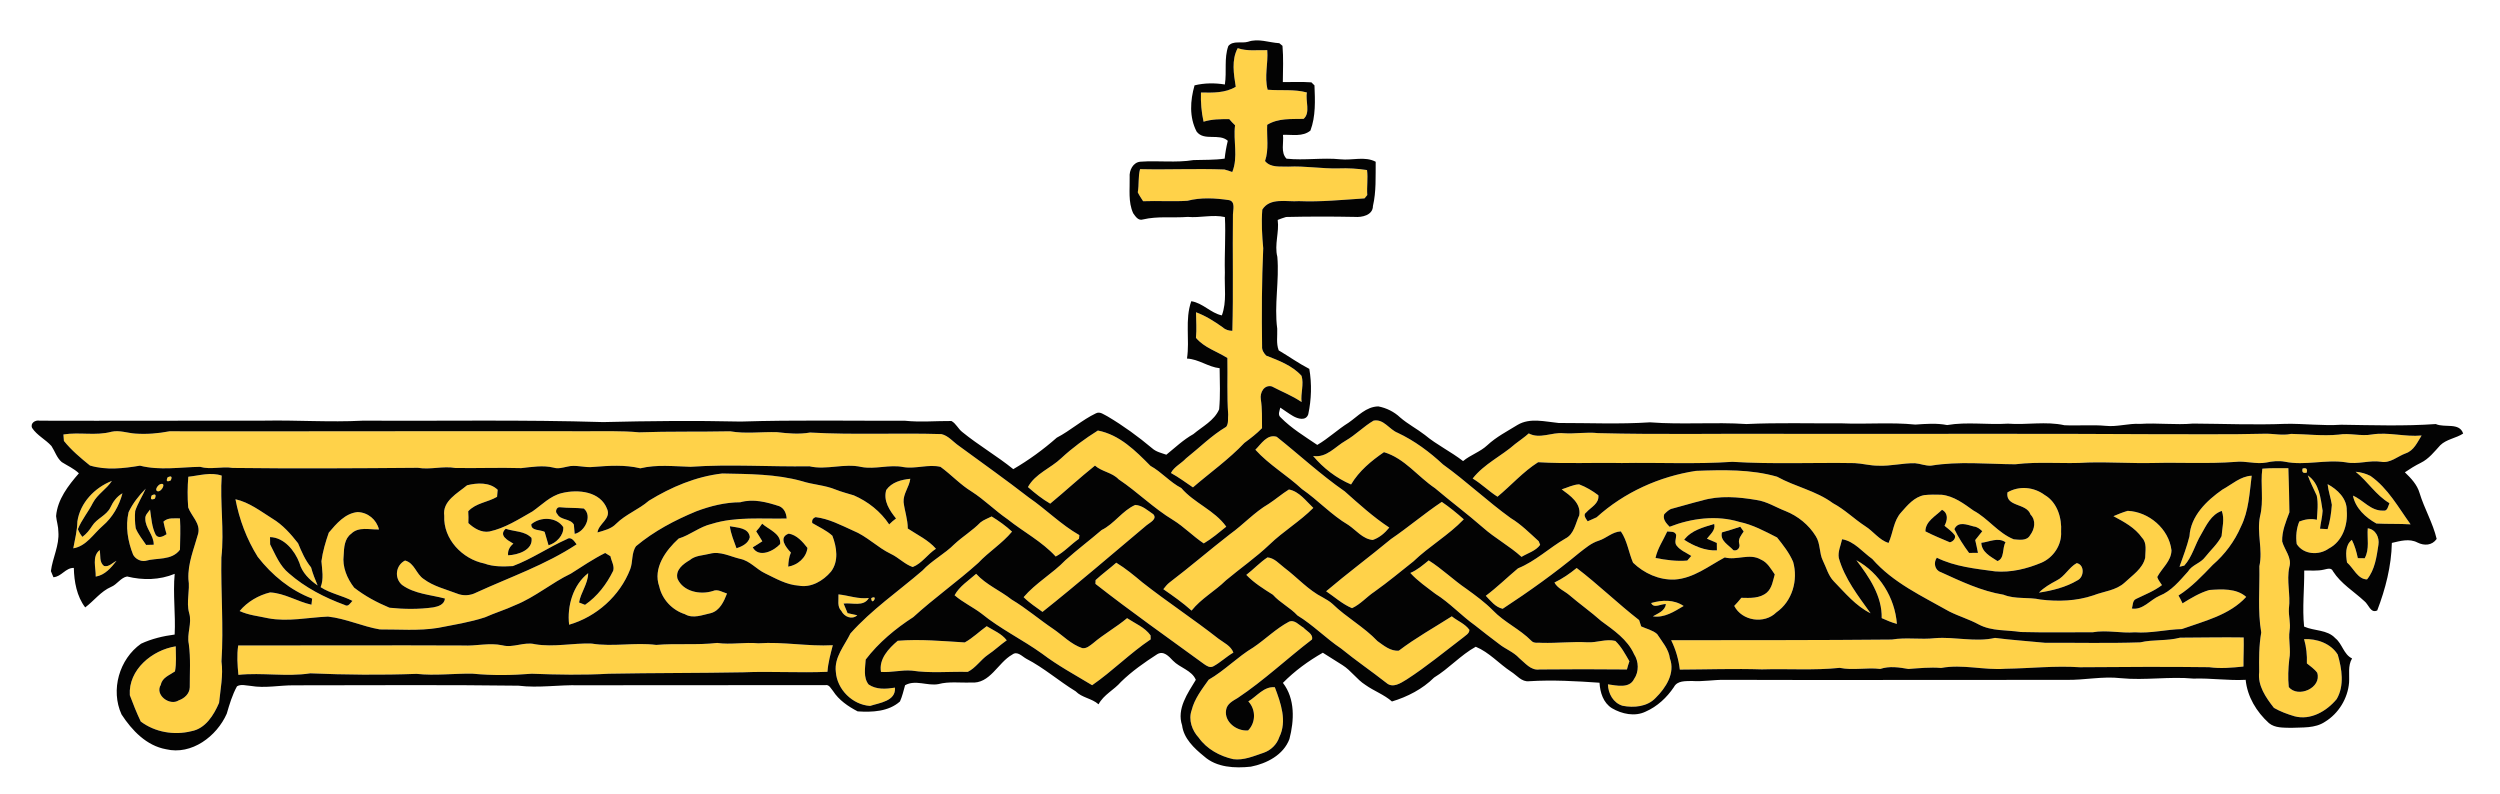 <?xml version="1.0" encoding="UTF-8" ?>
<!DOCTYPE svg PUBLIC "-//W3C//DTD SVG 1.1//EN" "http://www.w3.org/Graphics/SVG/1.1/DTD/svg11.dtd">
<svg width="945pt" height="300pt" viewBox="0 0 945 300" version="1.1" xmlns="http://www.w3.org/2000/svg">
<g id="#ffd249ff">
<path fill="#ffd249" opacity="1.00" d=" M 467.85 18.20 C 471.44 19.45 475.31 18.85 479.03 18.96 C 479.41 23.98 477.87 28.95 479.17 33.91 C 484.11 34.34 489.19 33.62 494.02 34.96 C 493.38 38.15 495.45 42.61 492.77 44.93 C 488.05 45.06 483.22 44.60 479.00 47.18 C 478.78 51.73 479.71 56.47 478.18 60.87 C 480.32 63.50 483.96 62.83 486.95 62.99 C 493.31 62.66 499.62 63.82 505.99 63.65 C 509.59 63.51 513.18 63.73 516.74 64.28 C 517.14 67.42 516.60 70.58 516.83 73.73 C 516.57 74.04 516.05 74.67 515.79 74.99 C 507.53 75.53 499.29 76.38 490.99 76.03 C 486.40 76.39 480.07 74.54 477.15 79.23 C 476.76 84.10 477.06 89.00 477.50 93.86 C 476.94 106.22 476.90 118.60 477.07 130.97 C 476.96 132.33 477.72 133.48 478.62 134.42 C 483.38 136.28 488.49 138.17 491.98 142.06 C 492.96 145.23 491.59 148.69 492.00 151.99 C 488.50 149.56 484.49 148.05 480.74 146.06 C 477.82 145.35 476.18 148.42 476.59 150.93 C 477.14 154.54 477.02 158.19 477.05 161.84 C 475.03 163.94 472.72 165.68 470.40 167.40 C 464.48 173.66 457.44 178.63 450.94 184.23 C 448.18 182.38 445.52 180.38 442.61 178.79 C 443.85 176.40 446.50 175.22 448.30 173.28 C 453.35 169.28 457.93 164.63 463.51 161.32 C 464.48 160.01 464.08 158.23 464.25 156.70 C 463.74 149.59 464.09 142.46 463.95 135.33 C 459.97 132.79 455.17 131.42 452.07 127.70 C 452.40 124.48 452.11 121.25 452.09 118.03 C 455.74 119.38 459.07 121.49 462.23 123.75 C 463.21 124.67 464.50 125.03 465.83 125.05 C 466.24 110.38 465.86 95.71 466.05 81.04 C 466.11 79.23 467.04 76.13 464.53 75.64 C 459.34 74.88 453.95 74.56 448.83 75.90 C 443.26 76.25 437.67 75.84 432.10 76.06 C 431.39 74.96 430.64 73.88 430.08 72.69 C 430.61 69.79 430.17 66.79 430.94 63.93 C 441.57 64.20 452.20 63.65 462.83 64.07 C 463.83 64.34 464.82 64.65 465.79 65.02 C 468.11 59.40 466.08 53.21 466.85 47.35 C 466.07 46.62 465.34 45.85 464.66 45.04 C 461.39 45.02 458.09 45.02 454.94 46.01 C 454.14 42.39 453.84 38.68 453.96 34.97 C 458.40 35.06 463.17 35.19 467.11 32.80 C 466.36 28.01 465.43 22.66 467.85 18.20 Z" />
<path fill="#ffd249" opacity="1.00" d=" M 508.65 166.58 C 512.42 164.40 515.47 161.19 519.21 159.00 C 523.04 158.24 525.13 162.37 528.35 163.61 C 534.68 166.59 540.35 170.80 545.46 175.56 C 554.32 181.93 562.22 189.46 571.07 195.85 C 575.00 198.22 578.25 201.52 581.63 204.58 C 581.76 204.93 582.04 205.61 582.18 205.95 C 580.55 208.24 577.48 209.08 575.13 210.50 C 570.61 206.39 565.14 203.48 560.56 199.42 C 554.68 194.27 548.39 189.60 542.44 184.54 C 535.88 180.14 530.96 173.24 523.14 170.92 C 518.34 174.21 513.72 178.05 510.70 183.13 C 505.15 180.76 500.22 176.96 496.35 172.35 C 501.44 173.17 504.68 168.83 508.65 166.58 Z" />
<path fill="#ffd249" opacity="1.00" d=" M 23.97 164.23 C 30.00 163.24 36.19 164.83 42.14 163.20 C 45.12 162.53 48.08 163.67 51.04 163.89 C 55.40 164.21 59.77 163.86 64.05 163.03 C 116.42 163.10 168.82 162.92 221.20 163.01 C 228.00 163.07 234.81 162.77 241.59 163.42 C 253.06 163.01 264.53 163.27 276.00 163.03 C 281.86 164.06 287.81 163.17 293.74 163.36 C 297.87 163.85 302.07 164.22 306.20 163.50 C 322.72 164.44 339.32 163.58 355.87 164.09 C 358.53 164.71 360.28 167.04 362.45 168.52 C 371.31 175.00 380.25 181.36 388.93 188.08 C 395.47 192.58 401.08 198.33 408.01 202.28 C 407.97 202.63 407.89 203.31 407.86 203.66 C 404.81 205.76 402.35 208.63 399.06 210.37 C 393.82 204.65 386.82 201.04 380.82 196.24 C 376.12 193.01 372.10 188.91 367.29 185.82 C 362.98 183.19 359.57 179.42 355.51 176.47 C 350.91 175.39 346.17 177.32 341.51 176.56 C 336.23 175.48 330.89 177.52 325.61 176.52 C 319.10 175.02 312.46 177.77 305.95 176.26 C 290.98 176.49 275.99 175.40 261.03 176.45 C 254.70 176.28 248.26 175.51 242.05 177.02 C 236.24 175.62 230.25 176.03 224.35 176.49 C 221.02 176.92 217.68 175.52 214.39 176.40 C 212.69 176.75 210.96 177.31 209.24 176.76 C 205.20 175.78 201.05 176.52 197.00 176.95 C 188.71 176.70 180.43 177.04 172.15 176.90 C 167.43 176.07 162.69 177.63 157.96 176.83 C 134.63 177.03 111.28 177.17 87.95 176.88 C 83.84 176.20 79.67 177.63 75.62 176.46 C 68.08 176.59 60.34 177.92 52.91 176.02 C 46.74 177.06 40.11 177.82 34.00 175.96 C 30.50 173.14 26.99 170.19 24.16 166.67 C 24.11 166.06 24.01 164.84 23.97 164.23 Z" />
<path fill="#ffd249" opacity="1.00" d=" M 401.18 173.17 C 405.42 169.24 410.10 165.81 415.00 162.74 C 423.24 164.35 429.21 170.38 434.88 176.10 C 439.11 178.44 442.24 182.27 446.53 184.48 C 451.45 190.21 459.07 192.83 463.53 199.08 C 460.78 201.30 458.07 203.61 455.02 205.41 C 450.96 202.71 447.59 199.15 443.45 196.58 C 436.08 192.14 429.99 185.96 422.84 181.18 C 420.37 178.56 416.53 178.33 413.90 176.00 C 408.11 180.62 402.69 185.67 396.98 190.38 C 393.94 188.62 391.19 186.42 388.56 184.11 C 391.33 179.02 397.14 177.03 401.18 173.17 Z" />
<path fill="#ffd249" opacity="1.00" d=" M 591.00 163.76 C 595.34 164.07 599.67 163.23 604.01 163.72 C 627.66 164.34 651.33 163.83 674.99 163.99 C 722.01 164.08 769.03 163.84 816.04 164.13 C 829.36 164.07 842.70 164.30 856.02 163.95 C 859.37 163.86 862.69 164.73 866.03 164.01 C 872.01 164.11 877.98 164.87 883.97 164.29 C 888.17 163.57 892.38 164.99 896.59 164.23 C 902.85 163.23 909.11 165.22 915.37 164.62 C 913.75 167.17 912.47 170.32 909.36 171.36 C 906.27 172.48 903.50 175.21 900.03 174.54 C 895.58 173.88 891.21 175.65 886.77 174.76 C 879.08 173.57 871.32 176.11 863.68 174.53 C 861.33 174.09 858.95 174.34 856.65 174.84 C 852.73 175.57 848.83 174.12 844.90 174.60 C 834.62 175.37 824.31 174.76 814.01 175.01 C 805.78 175.20 797.57 174.61 789.35 174.83 C 780.16 175.45 770.90 174.37 761.74 175.50 C 751.16 175.43 740.48 174.29 729.96 176.01 C 727.88 176.16 725.92 175.26 723.88 175.10 C 719.21 175.00 714.62 176.27 709.95 176.03 C 706.95 176.05 704.05 175.20 701.07 175.06 C 685.66 174.79 670.18 175.53 654.82 174.57 C 640.90 175.52 626.94 174.78 613.00 175.03 C 602.47 174.81 591.92 175.36 581.41 174.72 C 575.73 178.33 571.23 183.47 566.06 187.76 C 562.77 185.69 560.02 182.88 556.67 180.88 C 561.02 175.32 567.60 172.37 572.80 167.77 C 574.48 166.45 576.28 165.28 577.86 163.83 C 582.08 166.07 586.56 163.31 591.00 163.76 Z" />
<path fill="#ffd249" opacity="1.00" d=" M 474.53 170.00 C 476.72 167.83 478.95 164.00 482.59 165.10 C 491.19 171.95 499.26 179.46 508.30 185.73 C 513.70 190.53 519.10 195.44 525.15 199.42 C 523.49 201.47 521.43 203.26 518.89 204.11 C 515.13 203.75 512.63 200.43 509.68 198.44 C 503.25 194.66 498.22 189.07 492.11 184.85 C 486.48 179.62 479.70 175.71 474.53 170.00 Z" />
<path fill="#ffd249" opacity="1.00" d=" M 641.07 177.99 C 651.31 177.60 661.80 177.35 671.73 180.19 C 678.56 183.99 686.49 185.49 692.84 190.20 C 697.29 192.57 700.86 196.16 705.06 198.90 C 708.14 200.83 710.30 204.10 713.86 205.25 C 715.62 201.43 715.71 196.84 718.67 193.64 C 721.06 190.93 723.59 187.88 727.33 187.16 C 729.50 186.91 731.70 186.95 733.88 187.01 C 738.53 187.48 742.33 190.38 746.01 193.01 C 751.54 195.98 755.27 201.49 761.20 203.86 C 763.28 204.02 766.11 204.54 767.35 202.35 C 769.11 200.04 769.73 196.76 767.54 194.50 C 766.03 190.02 758.02 191.78 758.81 186.13 C 763.24 183.53 768.81 184.06 772.88 187.10 C 777.64 189.85 779.43 195.80 779.09 201.00 C 779.41 205.96 776.18 210.78 771.65 212.71 C 766.15 215.01 760.14 216.49 754.14 215.98 C 746.67 214.95 738.98 214.21 732.12 210.82 C 730.77 212.68 731.34 215.53 733.64 216.28 C 741.27 219.75 748.99 223.45 757.33 224.80 C 761.82 226.62 766.72 225.60 771.36 226.64 C 778.04 227.43 784.90 227.22 791.32 225.04 C 795.27 223.50 799.88 223.21 803.13 220.21 C 806.04 217.43 809.92 215.00 810.88 210.84 C 810.90 208.31 811.65 205.27 809.68 203.26 C 807.03 199.44 802.86 197.26 798.88 195.11 C 800.64 194.36 802.42 193.64 804.27 193.10 C 812.24 193.44 819.86 199.88 820.82 208.00 C 820.77 212.09 817.19 214.75 815.44 218.11 C 815.78 219.25 816.59 220.16 817.22 221.17 C 814.26 223.44 810.74 224.77 807.42 226.40 C 806.03 227.02 806.26 228.82 805.85 230.03 C 810.08 230.67 812.74 226.74 816.29 225.21 C 820.79 223.43 823.87 219.55 827.04 216.06 C 828.57 213.50 831.83 212.92 833.56 210.55 C 835.62 207.93 838.21 205.68 839.75 202.67 C 839.98 199.51 840.98 196.21 839.83 193.12 C 835.85 194.46 833.96 198.62 832.02 202.02 C 829.69 205.85 828.71 210.43 825.66 213.80 C 825.21 213.91 824.30 214.13 823.85 214.24 C 825.20 210.43 826.65 206.64 827.62 202.71 C 828.07 195.03 834.14 189.21 840.08 185.06 C 843.64 183.13 846.91 180.01 851.14 179.82 C 850.32 186.31 850.03 193.10 847.08 199.06 C 844.69 204.60 841.01 209.55 836.46 213.49 C 832.44 217.67 828.40 221.98 823.47 225.10 C 824.02 226.05 824.54 227.04 825.00 228.06 C 828.21 226.08 831.49 224.08 835.14 223.02 C 839.78 222.69 845.35 222.32 849.06 225.63 C 842.73 232.54 833.21 234.76 824.71 237.79 C 818.78 237.93 812.97 239.47 807.00 239.01 C 801.64 239.44 796.33 238.04 791.01 239.00 C 781.98 238.94 772.93 239.15 763.90 238.90 C 758.57 238.08 752.88 238.66 747.98 236.06 C 744.41 234.11 740.47 232.97 736.85 231.15 C 726.61 225.35 715.58 220.30 707.71 211.28 C 704.03 208.68 700.95 204.60 696.31 203.83 C 695.82 206.18 694.65 208.47 695.07 210.92 C 697.30 218.80 702.42 225.28 707.09 231.83 C 701.48 229.06 697.46 224.13 693.18 219.74 C 691.09 217.60 690.37 214.58 689.07 211.97 C 687.60 209.03 688.18 205.47 686.35 202.66 C 683.72 198.37 679.58 195.04 674.91 193.18 C 671.25 191.77 667.86 189.54 663.92 188.99 C 657.10 187.84 649.93 187.21 643.22 189.24 C 639.52 190.13 635.89 191.28 632.22 192.23 C 630.91 192.47 629.99 193.51 629.08 194.37 C 628.42 196.34 629.88 197.81 631.11 199.12 C 639.39 195.88 648.88 194.65 657.48 197.28 C 662.55 198.32 667.17 200.85 671.74 203.17 C 674.03 206.05 676.36 208.98 677.81 212.40 C 679.76 219.29 677.48 227.30 671.48 231.47 C 666.94 236.00 658.51 234.79 655.54 229.03 C 656.47 228.05 657.40 227.05 658.23 225.97 C 661.51 226.06 665.27 226.25 667.91 223.95 C 669.86 222.18 670.16 219.51 670.86 217.13 C 669.39 215.01 668.07 212.55 665.58 211.50 C 661.30 209.01 656.51 211.92 651.96 210.71 C 645.87 213.96 640.13 218.63 632.97 219.07 C 627.11 219.29 621.46 216.72 617.29 212.70 C 615.61 208.80 615.13 204.44 612.69 200.87 C 609.52 200.98 607.24 203.44 604.35 204.37 C 601.50 205.23 599.27 207.21 596.96 208.98 C 587.76 216.62 577.99 223.57 568.02 230.12 C 565.29 229.53 563.47 227.12 561.63 225.21 C 565.91 222.00 569.72 218.25 573.81 214.83 C 580.41 212.15 585.58 207.12 591.69 203.58 C 595.05 201.91 595.50 197.87 596.96 194.79 C 597.73 190.17 593.52 187.34 590.32 184.98 C 592.49 184.32 594.60 183.19 596.89 183.08 C 599.52 184.06 601.94 185.52 604.18 187.21 C 604.56 190.37 601.36 191.71 599.59 193.71 C 598.22 194.62 599.54 196.13 600.14 197.04 C 601.26 196.54 602.41 196.09 603.52 195.54 C 613.90 186.13 627.25 180.09 641.07 177.99 M 727.80 200.85 C 730.79 202.41 733.93 203.65 737.03 204.99 C 738.16 204.78 739.44 203.52 738.88 202.27 C 737.81 200.88 736.36 199.86 735.03 198.75 C 736.13 196.66 736.56 194.00 734.08 192.70 C 731.68 195.10 727.82 197.02 727.80 200.85 M 636.61 204.05 C 640.31 206.37 644.53 208.27 648.99 208.03 C 648.99 207.33 648.97 205.93 648.96 205.23 C 647.71 204.69 646.47 204.14 645.22 203.62 C 646.48 201.96 648.56 200.41 647.97 198.05 C 643.88 199.33 639.30 200.43 636.61 204.05 M 738.76 200.01 C 740.28 203.20 742.21 206.16 744.31 209.01 C 745.42 208.98 746.54 208.97 747.67 208.97 C 747.36 207.35 747.00 205.74 746.63 204.14 C 747.51 203.02 748.42 201.93 749.30 200.80 C 748.38 199.91 747.35 199.12 746.05 199.00 C 743.57 198.36 740.18 196.89 738.76 200.01 M 650.90 201.25 C 650.06 204.43 653.42 205.96 655.21 207.97 C 656.75 208.46 657.93 206.92 657.42 205.49 C 656.92 203.70 658.20 202.29 659.11 200.91 C 658.79 200.46 658.15 199.56 657.83 199.11 C 655.54 199.91 653.21 200.58 650.90 201.25 M 630.22 200.90 C 628.70 204.22 626.55 207.30 625.78 210.92 C 629.72 211.68 633.76 212.24 637.78 211.89 C 638.16 211.46 638.92 210.58 639.30 210.14 C 637.41 208.91 635.13 208.06 633.74 206.21 C 632.84 205.03 633.62 203.52 633.60 202.20 C 633.10 200.69 631.42 201.07 630.22 200.90 M 748.94 205.18 C 749.05 208.72 752.46 210.39 755.05 212.08 C 757.83 211.08 756.75 207.19 758.10 204.98 C 755.30 202.97 751.94 204.85 748.94 205.18 Z" />
<path fill="#ffd249" opacity="1.00" d=" M 855.16 177.16 C 858.43 176.88 861.71 177.00 865.00 176.98 C 865.22 182.54 865.30 188.10 865.40 193.66 C 864.07 197.21 862.54 200.78 862.66 204.66 C 863.53 207.88 866.45 210.82 865.37 214.35 C 864.24 219.55 865.90 224.81 865.21 230.03 C 865.02 232.82 865.94 235.58 865.46 238.37 C 864.95 241.98 866.05 245.63 865.34 249.22 C 864.96 252.69 864.79 256.24 865.16 259.72 C 868.67 263.97 877.69 260.03 875.91 254.31 C 874.87 252.86 873.34 251.88 872.00 250.76 C 872.11 247.66 871.81 244.57 870.94 241.59 C 875.75 241.37 881.03 243.20 883.67 247.44 C 885.24 252.83 886.24 259.16 883.28 264.24 C 879.51 268.82 873.39 272.39 867.32 270.75 C 864.63 269.95 861.97 268.98 859.55 267.58 C 856.53 263.73 853.34 259.18 853.97 254.03 C 853.89 249.02 853.88 244.02 854.75 239.09 C 853.34 230.82 854.21 222.37 854.04 214.03 C 855.43 207.81 853.01 201.49 854.27 195.25 C 855.80 189.33 854.36 183.17 855.16 177.16 Z" />
<path fill="#ffd249" opacity="1.00" d=" M 870.38 177.10 C 871.79 176.72 872.30 177.24 871.93 178.67 C 870.55 178.99 870.03 178.47 870.38 177.10 Z" />
<path fill="#ffd249" opacity="1.00" d=" M 71.18 180.21 C 75.39 179.76 79.61 178.38 83.80 179.78 C 83.10 190.09 84.83 200.43 83.68 210.76 C 83.44 223.84 84.57 236.93 83.72 250.01 C 84.42 255.24 83.33 260.47 82.81 265.67 C 80.83 270.30 77.67 275.44 72.31 276.40 C 65.81 278.02 58.55 276.78 53.20 272.73 C 51.66 269.49 50.33 266.15 49.07 262.79 C 48.46 253.13 57.54 245.71 66.43 244.31 C 66.44 247.47 66.74 250.65 66.14 253.79 C 64.15 255.20 61.30 256.09 60.80 258.83 C 58.40 262.63 64.10 266.97 67.56 264.74 C 69.73 263.98 71.66 262.23 71.73 259.79 C 71.70 254.34 72.11 248.86 71.37 243.43 C 70.53 239.52 72.67 235.62 71.50 231.72 C 70.31 227.48 71.91 223.19 71.22 218.92 C 70.94 212.93 73.34 207.45 74.88 201.80 C 75.90 197.87 72.36 195.14 71.14 191.81 C 70.83 187.95 70.86 184.06 71.18 180.21 Z" />
<path fill="#ffd249" opacity="1.00" d=" M 245.28 189.27 C 253.74 184.08 263.07 180.12 273.00 178.98 C 283.08 179.20 293.31 179.14 303.11 181.87 C 307.30 183.23 311.81 183.37 315.90 185.07 C 318.13 185.95 320.46 186.55 322.76 187.25 C 328.10 189.58 332.88 193.34 336.11 198.23 C 336.91 197.41 337.77 196.67 338.70 195.99 C 336.27 192.96 333.80 189.32 335.00 185.22 C 337.07 182.26 340.68 181.33 344.09 180.98 C 343.72 184.06 341.36 186.62 341.56 189.81 C 341.96 193.15 343.15 196.38 343.14 199.78 C 346.77 202.20 350.88 204.09 353.79 207.43 C 350.65 209.46 348.53 212.94 345.01 214.34 C 341.94 213.29 339.63 210.70 336.67 209.34 C 331.63 206.90 327.67 202.67 322.45 200.57 C 317.89 198.51 313.34 196.10 308.31 195.48 C 307.24 195.87 306.82 196.61 307.04 197.71 C 309.61 199.25 312.39 200.46 314.64 202.51 C 316.29 206.83 317.12 212.13 314.11 216.08 C 311.17 219.55 306.59 222.27 301.89 221.37 C 297.31 221.06 293.29 218.70 289.26 216.75 C 285.92 215.20 283.52 212.00 279.79 211.25 C 276.00 210.37 272.23 208.23 268.26 209.33 C 265.70 209.99 262.83 209.92 260.72 211.73 C 258.22 213.19 255.23 215.43 256.09 218.75 C 258.24 223.67 264.74 224.92 269.46 223.40 C 271.30 222.55 273.06 223.87 274.81 224.35 C 273.65 227.35 272.07 230.86 268.68 231.77 C 265.48 232.44 261.98 233.99 258.88 232.16 C 254.08 230.61 250.32 226.63 249.20 221.70 C 246.72 214.77 251.65 208.02 256.54 203.57 C 260.92 202.24 264.48 199.08 268.97 198.05 C 278.15 195.17 287.89 196.22 297.36 196.00 C 297.23 194.06 296.47 192.19 294.60 191.35 C 289.87 189.81 284.76 188.43 279.82 189.86 C 274.10 189.87 268.49 191.28 263.16 193.29 C 255.05 196.65 247.19 200.79 240.43 206.45 C 238.62 209.00 239.31 212.36 238.21 215.19 C 234.31 225.26 225.47 233.14 215.13 236.14 C 214.29 229.15 216.60 221.09 222.33 216.66 C 222.28 220.67 219.55 223.89 218.88 227.74 C 219.45 227.96 220.58 228.41 221.14 228.63 C 225.82 225.40 229.31 220.81 231.79 215.74 C 232.33 213.88 231.08 212.07 230.75 210.26 C 230.25 209.95 229.26 209.33 228.76 209.02 C 224.24 211.28 220.06 214.12 215.80 216.82 C 208.49 220.31 202.27 225.74 194.72 228.76 C 191.01 230.49 187.08 231.67 183.34 233.34 C 177.54 235.25 171.48 236.17 165.51 237.35 C 158.25 238.52 150.87 237.88 143.56 237.92 C 136.93 236.78 130.70 233.80 123.99 233.07 C 116.47 233.38 108.88 235.12 101.37 233.70 C 97.75 232.89 93.97 232.56 90.58 230.97 C 93.50 227.47 97.72 225.00 102.10 223.94 C 107.55 224.21 112.41 227.41 117.73 228.58 C 117.80 228.00 117.93 226.85 117.99 226.27 C 109.77 223.15 102.78 217.39 97.43 210.50 C 93.27 203.87 90.46 196.39 89.00 188.71 C 94.23 189.89 98.54 193.26 102.99 196.05 C 106.87 198.38 109.91 201.82 112.67 205.36 C 114.00 208.56 115.37 211.77 117.59 214.48 C 118.21 216.82 119.14 219.07 120.06 221.31 C 117.01 219.20 114.15 216.45 113.17 212.76 C 111.41 208.12 107.39 203.15 102.07 203.02 C 102.08 203.71 102.10 205.09 102.11 205.78 C 104.13 209.66 105.74 213.92 109.25 216.75 C 115.35 222.10 122.73 225.90 130.31 228.68 C 131.65 229.56 132.44 227.89 133.22 227.13 C 129.33 225.10 124.92 224.36 121.20 221.95 C 122.46 218.78 121.75 215.40 121.50 212.14 C 121.99 208.44 123.07 204.85 124.28 201.34 C 127.16 197.95 130.44 194.03 135.18 193.56 C 139.05 193.68 142.32 196.38 143.25 200.13 C 139.75 200.27 135.55 198.96 132.76 201.75 C 130.21 203.59 130.03 207.00 129.91 209.86 C 129.33 214.29 131.21 218.68 133.86 222.12 C 137.91 225.30 142.49 227.74 147.23 229.72 C 152.73 230.30 158.29 230.35 163.78 229.59 C 165.70 229.25 167.95 228.52 168.20 226.25 C 162.74 224.79 156.70 224.53 151.98 221.11 C 148.96 218.51 149.54 213.69 153.10 211.88 C 156.71 212.82 157.28 216.98 160.15 218.86 C 163.83 221.63 168.41 222.70 172.65 224.33 C 175.03 225.33 177.76 225.18 180.04 223.98 C 192.79 218.14 206.19 213.53 217.96 205.76 C 217.02 204.52 215.91 202.62 214.14 203.86 C 207.24 206.94 200.96 211.32 193.84 213.98 C 190.23 214.18 186.51 214.29 183.06 213.00 C 174.77 211.32 167.50 203.78 167.93 194.99 C 167.13 189.39 172.93 186.48 176.56 183.43 C 180.32 182.50 185.08 182.20 188.12 185.14 C 188.06 185.81 187.95 187.13 187.89 187.80 C 184.36 189.88 179.87 190.11 176.99 193.27 C 177.09 194.74 177.11 196.23 177.04 197.71 C 179.14 199.69 181.94 201.42 184.96 200.92 C 190.92 199.64 196.07 196.26 201.30 193.30 C 204.86 190.81 207.99 187.45 212.37 186.39 C 218.50 184.87 227.03 185.70 229.53 192.50 C 231.02 196.15 226.21 197.98 225.85 201.27 C 228.36 200.53 231.08 199.93 232.94 197.94 C 236.56 194.37 241.46 192.60 245.28 189.27 M 210.64 194.28 C 211.88 196.75 215.54 195.89 216.92 198.30 C 217.05 199.46 217.16 200.63 217.23 201.81 C 221.10 200.96 224.02 195.00 220.68 192.22 C 217.70 191.90 214.70 192.07 211.73 191.75 C 210.43 191.46 209.65 193.47 210.64 194.28 M 200.84 198.16 C 200.66 200.74 204.24 200.15 205.87 201.04 C 206.34 202.74 206.85 204.42 207.35 206.11 C 210.22 205.31 213.19 202.31 212.91 199.24 C 210.31 195.36 204.30 195.24 200.84 198.16 M 288.10 197.96 C 287.43 198.99 286.65 199.93 285.84 200.84 C 286.62 202.08 287.42 203.33 288.16 204.61 C 286.95 205.38 285.75 206.16 284.53 206.91 C 286.85 211.03 292.47 208.31 294.90 205.64 C 295.28 201.69 290.55 200.18 288.10 197.96 M 275.88 198.92 C 276.26 201.81 277.42 204.50 278.39 207.23 C 280.47 206.60 282.97 205.35 283.43 203.03 C 282.99 199.38 278.63 199.48 275.88 198.92 M 191.15 199.87 C 188.37 202.42 192.00 204.29 194.06 205.49 C 192.67 206.61 191.87 208.08 192.05 209.90 C 195.74 209.79 201.61 207.88 200.91 203.33 C 198.37 200.65 194.40 201.00 191.15 199.87 M 298.97 208.86 C 298.20 210.53 298.04 212.37 297.94 214.19 C 301.51 213.61 304.78 210.82 305.22 207.12 C 303.42 204.81 301.18 202.21 298.15 201.71 C 294.13 203.12 297.08 206.97 298.97 208.86 Z" />
<path fill="#ffd249" opacity="1.00" d=" M 890.43 178.33 C 892.38 178.46 894.28 179.03 896.04 179.90 C 902.66 184.54 906.56 191.80 911.21 198.21 C 906.90 197.92 902.58 198.13 898.28 197.89 C 894.22 195.65 890.35 192.10 889.41 187.35 C 893.36 189.01 896.16 193.23 900.91 193.00 C 902.49 193.33 902.74 191.23 903.21 190.20 C 898.08 187.17 895.02 181.99 890.43 178.33 Z" />
<path fill="#ffd249" opacity="1.00" d=" M 63.36 180.43 C 64.80 179.75 65.19 180.14 64.54 181.60 C 63.09 182.28 62.70 181.89 63.36 180.43 Z" />
<path fill="#ffd249" opacity="1.00" d=" M 872.34 179.70 C 876.73 182.71 877.18 188.27 877.95 193.06 C 877.84 195.35 877.22 197.58 876.96 199.85 C 877.68 199.89 879.12 199.98 879.84 200.02 C 880.76 197.04 881.21 193.94 881.44 190.83 C 881.04 188.20 880.11 185.67 879.83 183.01 C 883.54 184.99 887.21 188.47 887.07 193.00 C 887.54 198.49 885.42 204.70 880.28 207.35 C 876.57 210.01 870.75 209.70 868.16 205.65 C 867.76 202.78 868.03 199.83 869.13 197.13 C 871.26 196.31 873.51 195.92 875.77 196.48 C 875.95 193.45 876.36 190.34 875.73 187.34 C 874.59 184.79 873.28 182.32 872.34 179.70 Z" />
<path fill="#ffd249" opacity="1.00" d=" M 29.25 197.10 C 30.28 190.05 35.82 184.30 42.31 181.77 C 40.30 184.87 36.85 186.78 35.11 190.09 C 33.41 193.51 30.85 196.45 29.44 200.03 C 29.86 201.08 30.43 202.05 31.15 202.94 C 32.66 201.83 33.83 200.38 34.82 198.81 C 36.60 195.94 40.26 194.88 41.75 191.79 C 42.75 189.61 44.17 187.67 46.29 186.46 C 45.05 191.20 42.54 195.60 38.79 198.80 C 35.28 201.84 32.65 206.44 27.70 207.27 C 28.33 203.89 29.18 200.55 29.25 197.10 Z" />
<path fill="#ffd249" opacity="1.00" d=" M 60.45 183.08 C 63.03 182.03 61.28 185.90 59.64 185.72 C 58.24 185.32 59.67 183.43 60.45 183.08 Z" />
<path fill="#ffd249" opacity="1.00" d=" M 47.16 184.26 C 47.81 184.90 47.81 184.90 47.16 184.26 Z" />
<path fill="#ffd249" opacity="1.00" d=" M 48.60 193.62 C 50.16 190.28 52.51 187.31 55.09 184.70 C 53.84 187.56 52.09 190.19 51.10 193.16 C 50.91 195.33 50.98 197.53 51.30 199.68 C 52.24 201.99 53.88 203.91 55.24 205.98 C 55.95 205.96 57.39 205.93 58.11 205.91 C 58.19 202.27 54.87 199.65 54.93 196.06 C 54.80 194.65 56.01 193.68 56.72 192.62 C 57.20 195.82 57.38 199.24 58.86 202.16 C 59.90 203.73 61.78 202.72 62.96 201.93 C 62.53 200.35 62.07 198.79 61.78 197.18 C 63.48 195.54 65.89 196.00 68.03 195.95 C 68.28 199.89 68.10 203.84 68.03 207.79 C 64.85 212.02 59.39 210.71 54.92 212.02 C 53.10 212.31 51.19 211.26 50.32 209.68 C 48.29 204.60 47.37 198.99 48.60 193.62 Z" />
<path fill="#ffd249" opacity="1.00" d=" M 487.20 185.03 C 491.07 185.71 493.68 189.41 496.44 191.99 C 491.35 197.12 485.07 200.82 479.89 205.83 C 474.72 210.75 468.84 214.82 463.38 219.39 C 459.26 223.45 454.06 226.23 450.41 230.81 C 447.08 227.82 443.41 225.25 439.74 222.71 C 440.47 221.80 441.18 220.85 442.13 220.14 C 449.88 214.24 457.25 207.88 464.94 201.91 C 469.97 198.32 474.15 193.62 479.52 190.49 C 482.15 188.78 484.54 186.70 487.20 185.03 Z" />
<path fill="#ffd249" opacity="1.00" d=" M 57.35 187.25 C 58.74 186.56 59.14 186.97 58.55 188.48 C 57.13 189.11 56.73 188.70 57.35 187.25 Z" />
<path fill="#ffd249" opacity="1.00" d=" M 525.79 203.76 C 532.36 199.29 538.39 194.12 545.00 189.71 C 547.92 191.71 550.67 193.94 553.31 196.30 C 547.56 202.31 540.22 206.48 534.24 212.24 C 529.39 216.08 524.64 220.04 519.59 223.63 C 516.65 225.57 514.29 228.41 511.07 229.89 C 507.43 228.37 504.51 225.67 501.28 223.50 C 509.28 216.71 517.70 210.46 525.79 203.76 Z" />
<path fill="#ffd249" opacity="1.00" d=" M 416.42 200.35 C 421.25 197.98 424.19 193.07 429.11 190.87 C 431.72 190.97 433.85 192.97 435.94 194.38 C 437.58 196.17 434.62 197.57 433.45 198.52 C 420.36 209.49 407.43 220.67 394.06 231.30 C 391.62 229.51 389.06 227.87 386.93 225.72 C 391.52 220.34 397.86 216.83 402.75 211.74 C 407.17 207.78 411.93 204.21 416.42 200.35 Z" />
<path fill="#ffd249" opacity="1.00" d=" M 370.59 197.49 C 371.84 196.47 373.42 195.97 374.84 195.22 C 377.57 196.90 380.19 198.77 382.55 200.95 C 378.81 205.45 373.78 208.54 369.79 212.78 C 361.86 219.91 353.10 226.07 345.22 233.27 C 338.48 237.63 332.13 242.89 327.23 249.32 C 327.05 252.40 326.25 256.13 328.34 258.74 C 331.30 260.76 334.94 260.46 338.30 259.93 C 338.68 265.04 332.51 265.65 328.88 266.84 C 322.23 266.40 316.40 260.61 315.94 253.93 C 315.29 248.46 319.22 244.07 321.46 239.45 C 329.50 230.42 339.54 223.54 348.66 215.69 C 352.25 211.82 357.06 209.42 360.77 205.69 C 363.89 202.78 367.61 200.56 370.59 197.49 Z" />
<path fill="#ffd249" opacity="1.00" d=" M 895.01 199.70 C 897.99 200.07 899.50 203.17 899.05 205.93 C 898.36 210.47 897.73 215.33 894.74 219.02 C 891.23 218.98 889.61 214.71 887.17 212.62 C 886.71 209.68 886.40 206.14 889.00 204.06 C 890.10 206.23 890.76 208.60 891.26 210.98 C 891.91 210.99 893.20 211.01 893.85 211.02 C 895.78 207.55 894.71 203.46 895.01 199.70 Z" />
<path fill="#ffd249" opacity="1.00" d=" M 36.18 217.96 C 36.30 214.66 34.64 210.34 37.68 207.92 C 38.11 209.95 37.42 212.56 39.35 213.94 C 41.19 214.41 42.52 212.69 44.04 211.99 C 41.97 214.64 39.69 217.36 36.18 217.96 Z" />
<path fill="#ffd249" opacity="1.00" d=" M 471.10 217.31 C 473.84 215.20 476.21 212.62 479.09 210.70 C 481.71 210.90 483.50 213.09 485.47 214.59 C 490.37 218.27 494.50 223.04 500.04 225.84 C 501.31 226.57 502.61 227.29 503.70 228.29 C 508.98 233.43 515.60 236.98 520.68 242.33 C 523.05 244.03 525.67 246.25 528.77 245.94 C 535.11 241.12 542.07 237.25 548.78 232.97 C 550.94 234.73 553.76 235.75 555.43 238.07 C 555.45 239.51 553.94 240.20 553.02 241.03 C 545.99 246.37 539.17 252.03 531.74 256.83 C 529.46 258.21 526.48 260.31 523.99 258.09 C 518.37 253.68 512.47 249.66 506.94 245.15 C 501.19 241.30 496.35 236.24 490.43 232.64 C 487.67 229.64 483.88 227.88 481.16 224.82 C 477.62 222.58 474.02 220.36 471.10 217.31 Z" />
<path fill="#ffd249" opacity="1.00" d=" M 533.10 216.57 C 535.73 215.48 537.87 213.59 540.05 211.83 C 545.12 215.02 549.41 219.26 554.36 222.62 C 557.81 225.13 561.29 227.65 564.29 230.70 C 568.60 235.21 574.49 237.79 578.87 242.23 C 579.88 243.37 581.61 242.80 582.95 243.00 C 588.68 243.15 594.39 242.46 600.12 242.79 C 603.63 242.97 607.15 241.40 610.59 242.27 C 612.86 244.42 614.36 247.27 615.92 249.96 C 615.56 250.98 615.25 252.01 614.98 253.06 C 603.97 252.93 592.96 252.96 581.96 253.06 C 578.68 253.55 576.52 250.62 574.26 248.77 C 572.10 246.41 569.01 245.35 566.57 243.37 C 563.55 241.07 560.52 238.79 557.57 236.41 C 552.35 232.69 548.00 227.86 542.55 224.45 C 539.30 221.95 535.87 219.63 533.10 216.57 Z" />
<path fill="#ffd249" opacity="1.00" d=" M 701.70 211.76 C 710.48 216.57 716.26 225.91 717.03 235.84 C 715.04 235.31 713.15 234.49 711.28 233.65 C 711.50 225.40 706.52 218.05 701.70 211.76 Z" />
<path fill="#ffd249" opacity="1.00" d=" M 414.13 219.27 C 416.63 216.96 419.39 214.95 421.95 212.70 C 425.48 214.85 428.66 217.50 431.83 220.15 C 441.20 227.52 451.21 234.07 460.59 241.44 C 462.63 242.98 465.27 244.10 466.22 246.68 C 463.56 248.22 461.35 250.40 458.66 251.86 C 457.35 252.58 456.12 251.71 455.09 250.99 C 441.36 240.96 427.45 231.19 414.07 220.70 C 414.08 220.34 414.11 219.62 414.13 219.27 Z" />
<path fill="#ffd249" opacity="1.00" d=" M 777.38 219.44 C 780.47 217.93 782.04 214.47 785.01 212.85 C 788.03 213.49 787.87 218.11 785.28 219.37 C 780.89 221.99 775.75 223.25 770.72 224.02 C 772.61 222.07 775.00 220.71 777.38 219.44 Z" />
<path fill="#ffd249" opacity="1.00" d=" M 587.58 220.20 C 590.61 218.74 593.39 216.83 595.98 214.70 C 604.13 220.92 611.48 228.09 619.59 234.40 C 619.79 235.00 620.17 236.19 620.37 236.78 C 622.37 237.71 624.70 238.18 626.39 239.67 C 628.27 242.57 630.77 245.30 631.22 248.87 C 633.30 254.45 629.68 260.02 625.82 263.82 C 622.66 267.17 617.60 267.62 613.33 266.78 C 609.81 265.70 607.89 262.20 607.80 258.68 C 611.02 259.11 615.89 260.36 617.67 256.68 C 619.59 253.96 619.48 250.04 617.68 247.29 C 615.20 241.73 609.99 238.23 605.25 234.74 C 601.35 231.28 597.08 228.27 593.13 224.88 C 591.27 223.33 588.78 222.41 587.58 220.20 Z" />
<path fill="#ffd249" opacity="1.00" d=" M 360.83 225.01 C 362.66 221.61 366.15 219.43 368.99 216.90 C 372.73 221.03 378.06 223.21 382.40 226.63 C 387.95 229.94 392.85 234.19 398.21 237.79 C 401.79 240.25 404.86 243.56 409.06 244.98 C 410.69 245.27 411.96 244.06 413.16 243.16 C 417.22 239.69 421.94 237.10 426.04 233.66 C 429.08 235.68 432.73 237.12 434.92 240.18 C 434.93 240.55 434.95 241.31 434.96 241.68 C 427.15 246.91 420.55 253.67 412.83 259.01 C 406.45 255.16 399.87 251.61 393.92 247.10 C 386.49 241.76 378.16 237.77 371.04 231.96 C 367.76 229.46 363.93 227.70 360.83 225.01 Z" />
<path fill="#ffd249" opacity="1.00" d=" M 316.94 224.68 C 320.79 225.08 324.47 226.54 328.43 226.03 C 326.48 229.49 322.09 227.74 318.88 228.14 C 319.37 229.35 319.90 230.55 320.39 231.77 C 321.61 232.00 322.83 232.27 324.05 232.57 C 322.06 234.38 319.12 233.16 318.04 230.94 C 316.34 229.27 317.07 226.78 316.94 224.68 Z" />
<path fill="#ffd249" opacity="1.00" d=" M 329.32 226.09 C 332.24 224.53 329.47 229.43 329.32 226.09 Z" />
<path fill="#ffd249" opacity="1.00" d=" M 624.14 227.94 C 628.26 226.75 632.72 226.57 636.42 229.06 C 632.89 231.15 629.09 233.66 624.78 232.98 C 626.76 231.83 629.30 230.96 629.74 228.37 C 627.95 228.13 625.17 230.21 624.14 227.94 Z" />
<path fill="#ffd249" opacity="1.00" d=" M 473.80 244.70 C 478.36 241.62 482.32 237.62 487.21 235.02 C 489.33 234.08 491.00 236.28 492.69 237.23 C 493.87 238.55 496.46 239.61 495.94 241.72 C 486.48 248.96 477.78 257.21 467.84 263.84 C 466.00 264.95 463.81 266.01 463.46 268.38 C 462.70 272.90 467.51 276.50 471.79 276.10 C 474.74 273.09 474.75 268.20 471.87 265.13 C 475.11 263.20 477.75 259.40 481.88 259.77 C 484.11 265.65 486.60 272.56 483.58 278.62 C 482.65 281.43 480.38 283.63 477.59 284.57 C 473.92 285.80 470.13 287.49 466.17 286.97 C 461.10 285.83 456.17 283.16 453.13 278.86 C 450.61 276.17 449.15 272.10 450.43 268.50 C 451.50 264.13 454.34 260.52 456.88 256.93 C 462.95 253.44 467.80 248.28 473.80 244.70 Z" />
<path fill="#ffd249" opacity="1.00" d=" M 364.68 242.84 C 367.70 241.17 370.18 238.70 372.97 236.70 C 375.60 238.33 378.61 239.50 380.55 242.04 C 378.10 243.74 375.95 245.84 373.47 247.49 C 370.70 249.39 368.85 252.47 365.81 253.97 C 358.78 253.81 351.69 254.54 344.70 253.50 C 340.78 253.16 336.92 254.28 333.01 253.98 C 332.15 249.10 335.91 245.11 339.35 242.21 C 347.78 241.52 356.28 242.33 364.68 242.84 Z" />
<path fill="#ffd249" opacity="1.00" d=" M 715.09 241.75 C 720.52 240.82 726.02 241.86 731.47 241.22 C 739.01 240.63 746.66 242.83 754.12 241.13 C 760.37 241.94 766.68 242.33 772.96 242.97 C 784.97 242.92 797.00 243.22 809.01 242.81 C 813.97 241.65 819.12 242.36 824.06 241.04 C 832.07 241.02 840.09 240.83 848.11 240.96 C 848.22 244.62 848.00 248.28 848.03 251.95 C 843.70 252.39 839.36 252.81 835.03 252.20 C 818.75 251.98 802.47 252.11 786.18 252.22 C 776.78 251.58 767.39 252.66 757.99 252.79 C 749.89 253.40 741.82 250.97 733.74 252.49 C 729.60 252.14 725.50 252.58 721.38 252.87 C 717.83 252.26 714.23 251.69 710.73 252.86 C 705.61 252.23 700.52 253.49 695.41 252.45 C 685.65 253.47 675.82 252.73 666.02 253.03 C 655.67 252.69 645.32 253.07 634.97 253.11 C 634.51 249.22 633.44 245.53 631.70 242.00 C 659.50 241.96 687.30 242.03 715.09 241.75 Z" />
<path fill="#ffd249" opacity="1.00" d=" M 90.04 243.99 C 118.37 244.04 146.68 243.86 175.00 244.00 C 179.99 244.27 184.93 242.85 189.89 243.93 C 194.03 245.01 198.10 242.49 202.25 243.52 C 209.38 244.72 216.50 243.02 223.63 243.27 C 231.74 244.59 239.99 242.74 248.04 243.78 C 255.71 243.13 263.43 243.92 271.09 243.03 C 276.28 243.78 281.43 242.67 286.65 243.17 C 296.05 242.51 305.38 244.41 314.80 243.89 C 313.95 247.20 313.01 250.51 312.78 253.94 C 302.19 254.41 291.58 253.69 280.99 254.13 C 264.03 254.45 247.11 254.35 230.14 254.67 C 220.45 255.23 210.71 255.05 201.02 254.67 C 193.58 255.28 186.07 255.38 178.63 254.65 C 171.57 254.53 164.50 255.49 157.45 254.72 C 144.07 255.22 130.67 255.09 117.30 254.52 C 108.28 255.92 99.14 254.15 90.11 255.10 C 89.76 251.40 89.49 247.69 90.04 243.99 Z" />
</g>
<g id="#030303ff">
<path fill="#030303" opacity="1.00" d=" M 471.75 15.79 C 475.65 14.41 479.63 16.10 483.58 16.33 C 483.88 16.57 484.48 17.07 484.78 17.32 C 485.17 21.87 484.96 26.46 484.91 31.03 C 488.50 31.05 492.11 30.87 495.71 31.13 C 496.00 31.42 496.58 31.99 496.87 32.28 C 497.10 37.99 497.38 43.93 495.34 49.36 C 492.41 51.78 488.44 50.83 484.96 50.97 C 485.33 53.93 483.99 57.63 486.30 59.98 C 493.10 60.70 499.93 59.52 506.74 60.22 C 511.14 60.69 515.92 58.98 520.01 61.14 C 519.94 66.73 520.25 72.38 518.97 77.87 C 518.95 81.36 514.82 82.22 512.05 81.99 C 503.41 81.82 494.79 81.82 486.15 82.02 C 485.07 82.34 484.01 82.71 482.97 83.13 C 483.60 87.82 481.66 92.47 482.83 97.07 C 483.62 106.14 481.59 115.22 482.79 124.24 C 482.91 126.96 482.34 129.83 483.35 132.44 C 487.23 134.74 490.91 137.38 494.92 139.44 C 495.90 145.13 495.72 150.98 494.52 156.60 C 493.62 159.25 490.55 158.30 488.76 157.26 C 487.10 156.29 485.56 155.14 483.96 154.08 C 483.69 155.32 482.89 156.78 484.10 157.80 C 488.16 161.93 493.16 164.95 497.93 168.18 C 502.13 165.73 505.64 162.34 509.76 159.78 C 513.28 157.35 516.38 153.71 521.00 153.62 C 524.05 154.19 526.99 155.65 529.25 157.79 C 532.14 160.30 535.58 162.07 538.60 164.41 C 543.10 168.17 548.42 170.70 553.04 174.29 C 555.86 171.94 559.50 170.84 562.19 168.31 C 565.57 165.15 569.73 163.03 573.64 160.61 C 578.36 157.80 584.05 159.41 589.17 159.89 C 600.67 159.87 612.21 160.40 623.69 159.64 C 635.82 160.58 648.01 159.48 660.15 160.29 C 672.09 159.72 684.06 160.10 696.02 160.02 C 705.35 160.43 714.70 159.55 724.01 160.49 C 728.01 160.22 732.03 159.89 736.01 160.67 C 743.62 159.38 751.32 160.64 758.98 160.14 C 766.10 160.69 773.31 159.17 780.37 160.74 C 785.56 160.99 790.79 160.49 795.99 160.97 C 800.35 161.43 804.60 159.97 808.96 160.23 C 815.64 159.79 822.31 160.70 828.99 160.11 C 840.66 160.18 852.34 160.68 864.00 160.21 C 871.00 160.09 877.98 161.02 884.98 160.55 C 896.90 160.72 908.86 161.13 920.73 160.29 C 924.02 161.80 929.70 159.56 931.07 163.89 C 928.36 165.66 924.81 165.98 922.42 168.30 C 920.18 170.74 918.07 173.49 915.03 174.96 C 912.93 175.99 910.96 177.22 909.04 178.53 C 911.36 180.76 913.68 183.19 914.60 186.37 C 916.41 192.30 919.63 197.67 921.06 203.72 C 919.29 206.23 916.39 206.35 913.81 205.08 C 910.72 203.46 907.29 204.49 904.12 205.22 C 903.94 213.96 901.71 222.61 898.60 230.74 C 896.11 231.99 895.32 228.43 893.74 227.24 C 889.75 223.53 884.89 220.66 881.89 215.97 C 881.24 214.39 879.64 215.09 878.43 215.32 C 875.99 215.90 873.47 215.60 871.00 215.65 C 871.06 222.72 870.23 229.81 870.95 236.85 C 874.78 238.57 879.72 237.94 882.75 241.25 C 885.41 243.36 885.88 247.37 889.08 248.89 C 887.42 251.67 888.16 254.95 887.95 258.01 C 887.46 264.01 883.99 269.70 878.84 272.84 C 875.05 275.38 870.30 274.90 865.98 275.12 C 863.13 275.02 860.00 275.25 857.66 273.34 C 852.95 269.06 849.50 263.39 848.86 256.97 C 842.27 257.33 835.73 256.28 829.15 256.51 C 820.00 255.65 810.81 257.26 801.66 256.35 C 794.77 255.55 787.92 257.12 781.02 256.99 C 738.00 256.94 694.99 257.14 651.98 256.98 C 647.81 256.91 643.68 257.72 639.51 257.41 C 637.12 257.50 634.03 257.21 632.74 259.71 C 630.07 263.68 626.45 267.07 622.03 269.00 C 617.96 270.97 613.05 269.90 609.31 267.70 C 606.02 265.65 604.82 261.73 604.62 258.07 C 595.77 257.46 586.89 256.95 578.03 257.50 C 575.18 257.86 573.34 255.22 571.17 253.88 C 566.62 250.88 562.92 246.57 557.83 244.47 C 552.13 247.61 547.67 252.74 542.08 256.12 C 537.73 260.45 532.03 263.39 526.16 265.16 C 523.16 262.53 519.35 261.20 516.13 258.90 C 512.88 256.85 510.74 253.48 507.49 251.44 C 504.97 249.92 502.54 248.25 500.02 246.73 C 494.53 249.87 489.38 253.61 484.94 258.13 C 489.61 264.13 489.22 272.40 487.40 279.37 C 485.13 285.39 478.81 288.62 472.83 289.80 C 466.77 290.44 459.88 290.15 455.12 285.87 C 451.41 282.87 447.44 279.14 446.83 274.17 C 444.73 267.94 448.94 262.06 452.02 256.97 C 450.53 253.36 445.96 252.43 443.37 249.72 C 441.83 248.11 439.86 245.85 437.43 247.29 C 432.61 250.40 427.85 253.72 423.74 257.74 C 421.11 260.81 417.20 262.55 415.25 266.23 C 412.69 263.94 409.01 263.79 406.58 261.30 C 400.23 257.42 394.59 252.43 387.96 249.01 C 386.34 248.13 384.55 245.94 382.62 247.44 C 377.15 250.50 374.25 258.63 367.05 257.99 C 362.93 258.16 358.72 257.51 354.68 258.60 C 350.52 259.36 346.02 256.81 342.12 259.02 C 341.53 261.07 341.08 263.19 340.19 265.15 C 335.87 269.00 329.69 269.27 324.20 268.90 C 320.62 267.05 317.10 264.65 314.88 261.19 C 314.08 260.29 313.46 258.67 311.96 258.98 C 280.94 259.04 249.92 258.95 218.90 259.03 C 211.26 258.82 203.61 260.14 195.98 259.19 C 167.66 258.80 139.32 259.07 110.99 259.05 C 105.58 259.02 100.16 260.22 94.76 259.27 C 93.07 259.18 91.13 258.49 89.58 259.43 C 87.80 262.66 86.74 266.25 85.71 269.78 C 81.94 278.32 72.45 285.52 62.76 283.21 C 55.35 281.87 49.88 276.10 45.94 270.05 C 41.72 260.84 45.07 249.12 53.32 243.32 C 57.31 241.46 61.67 240.42 66.02 239.86 C 66.42 232.20 65.32 224.56 66.03 216.91 C 60.30 219.28 54.00 219.39 48.04 217.91 C 45.63 218.35 44.26 220.94 41.99 221.85 C 38.09 223.55 35.55 227.10 32.21 229.60 C 29.03 225.47 28.01 219.82 27.91 214.67 C 24.75 214.59 23.23 218.02 20.19 218.19 C 19.95 217.61 19.48 216.46 19.24 215.88 C 19.87 210.85 22.49 206.15 22.06 201.00 C 22.07 198.99 21.39 197.07 21.20 195.08 C 21.74 188.74 25.80 183.55 29.82 178.91 C 27.94 177.09 25.52 176.06 23.35 174.67 C 21.47 173.08 20.77 170.59 19.45 168.59 C 17.22 166.11 13.99 164.59 12.15 161.78 C 11.32 159.96 13.37 158.65 15.00 159.02 C 43.33 159.12 71.66 158.96 100.00 159.00 C 112.34 158.77 124.66 159.66 136.99 159.02 C 167.33 159.17 197.68 158.62 228.01 159.55 C 245.33 159.12 262.67 158.95 280.00 159.35 C 300.68 158.70 321.37 159.11 342.06 159.04 C 347.91 159.66 353.78 159.09 359.64 159.14 C 361.36 160.05 362.18 162.09 363.72 163.29 C 369.88 168.32 376.83 172.33 383.02 177.34 C 388.88 173.93 394.37 169.93 399.45 165.45 C 404.64 162.76 408.99 158.75 414.27 156.23 C 415.83 155.42 417.29 156.76 418.64 157.39 C 424.60 160.92 430.23 165.01 435.53 169.46 C 437.03 170.82 439.03 171.23 440.88 171.88 C 444.21 169.17 447.33 166.20 451.10 164.09 C 454.52 161.20 458.98 159.02 460.84 154.72 C 461.31 149.56 461.09 144.35 461.02 139.18 C 456.70 138.73 453.11 135.74 448.68 135.54 C 449.78 128.34 447.82 120.86 450.30 113.86 C 454.66 114.52 457.59 118.31 461.86 119.22 C 463.80 114.01 462.76 108.41 463.00 103.00 C 462.81 96.01 463.37 89.03 463.01 82.05 C 458.37 81.00 453.67 82.42 448.98 81.99 C 443.32 82.44 437.61 81.63 432.05 82.95 C 430.26 83.54 429.22 81.83 428.34 80.60 C 426.38 76.31 427.13 71.53 427.01 66.97 C 426.79 64.41 428.29 61.31 431.12 61.12 C 437.79 60.64 444.53 61.59 451.16 60.51 C 455.09 60.38 459.01 60.52 462.92 59.96 C 463.16 57.69 463.56 55.44 464.11 53.22 C 460.85 50.24 455.11 53.47 452.32 49.73 C 449.49 44.29 449.90 37.98 451.54 32.26 C 455.30 31.35 459.19 31.32 463.00 31.94 C 463.77 27.09 462.63 22.08 464.31 17.39 C 466.10 15.22 469.35 16.50 471.75 15.79 M 467.85 18.20 C 465.43 22.66 466.36 28.01 467.11 32.80 C 463.17 35.19 458.40 35.06 453.96 34.97 C 453.84 38.68 454.14 42.39 454.94 46.01 C 458.09 45.02 461.39 45.02 464.66 45.04 C 465.34 45.85 466.07 46.62 466.85 47.35 C 466.08 53.21 468.11 59.40 465.79 65.02 C 464.82 64.65 463.83 64.34 462.83 64.07 C 452.20 63.65 441.57 64.20 430.94 63.93 C 430.17 66.79 430.61 69.79 430.08 72.69 C 430.64 73.88 431.39 74.96 432.10 76.06 C 437.67 75.84 443.26 76.25 448.83 75.90 C 453.95 74.56 459.34 74.88 464.53 75.64 C 467.04 76.13 466.11 79.23 466.05 81.04 C 465.86 95.71 466.24 110.38 465.83 125.05 C 464.50 125.03 463.21 124.67 462.23 123.75 C 459.07 121.49 455.74 119.38 452.09 118.03 C 452.11 121.25 452.40 124.48 452.07 127.70 C 455.17 131.42 459.97 132.79 463.95 135.33 C 464.09 142.46 463.74 149.59 464.25 156.70 C 464.08 158.23 464.48 160.01 463.51 161.32 C 457.93 164.63 453.35 169.28 448.30 173.28 C 446.50 175.22 443.85 176.40 442.61 178.79 C 445.52 180.38 448.18 182.38 450.94 184.23 C 457.44 178.63 464.48 173.66 470.40 167.40 C 472.72 165.68 475.03 163.94 477.05 161.84 C 477.02 158.19 477.14 154.54 476.59 150.93 C 476.18 148.42 477.82 145.35 480.74 146.06 C 484.49 148.05 488.50 149.56 492.00 151.99 C 491.59 148.69 492.96 145.23 491.98 142.06 C 488.49 138.17 483.38 136.28 478.62 134.42 C 477.72 133.48 476.96 132.33 477.07 130.97 C 476.90 118.60 476.94 106.22 477.50 93.86 C 477.06 89.00 476.76 84.10 477.15 79.23 C 480.07 74.54 486.40 76.39 490.99 76.03 C 499.29 76.38 507.53 75.53 515.79 74.99 C 516.05 74.67 516.57 74.04 516.83 73.73 C 516.60 70.58 517.14 67.42 516.74 64.28 C 513.18 63.73 509.59 63.51 505.99 63.65 C 499.62 63.82 493.31 62.66 486.95 62.99 C 483.96 62.83 480.32 63.50 478.18 60.87 C 479.71 56.47 478.78 51.73 479.00 47.18 C 483.22 44.60 488.05 45.06 492.77 44.93 C 495.45 42.61 493.38 38.15 494.02 34.96 C 489.19 33.62 484.11 34.34 479.17 33.91 C 477.87 28.95 479.41 23.98 479.03 18.96 C 475.31 18.85 471.44 19.45 467.85 18.20 M 508.65 166.58 C 504.68 168.83 501.44 173.17 496.35 172.35 C 500.22 176.96 505.15 180.76 510.70 183.13 C 513.72 178.05 518.34 174.21 523.14 170.92 C 530.96 173.24 535.88 180.14 542.44 184.54 C 548.39 189.60 554.68 194.27 560.56 199.42 C 565.14 203.48 570.61 206.39 575.13 210.50 C 577.48 209.08 580.55 208.24 582.18 205.95 C 582.04 205.61 581.76 204.93 581.63 204.58 C 578.25 201.52 575.00 198.22 571.07 195.85 C 562.22 189.46 554.32 181.93 545.46 175.56 C 540.35 170.80 534.68 166.59 528.35 163.61 C 525.13 162.37 523.04 158.24 519.21 159.00 C 515.47 161.19 512.42 164.40 508.65 166.58 M 23.97 164.23 C 24.01 164.84 24.11 166.06 24.16 166.67 C 26.99 170.19 30.50 173.14 34.00 175.96 C 40.11 177.82 46.74 177.06 52.91 176.02 C 60.34 177.92 68.08 176.59 75.62 176.46 C 79.67 177.63 83.84 176.20 87.95 176.88 C 111.28 177.17 134.63 177.03 157.96 176.83 C 162.69 177.63 167.43 176.07 172.15 176.90 C 180.43 177.04 188.71 176.70 197.00 176.95 C 201.05 176.52 205.20 175.78 209.24 176.76 C 210.96 177.31 212.69 176.75 214.39 176.40 C 217.68 175.52 221.02 176.92 224.35 176.49 C 230.25 176.03 236.24 175.62 242.05 177.02 C 248.26 175.51 254.70 176.28 261.03 176.45 C 275.99 175.40 290.98 176.49 305.95 176.26 C 312.46 177.77 319.10 175.02 325.61 176.52 C 330.89 177.52 336.23 175.48 341.51 176.56 C 346.17 177.32 350.91 175.39 355.51 176.47 C 359.57 179.42 362.98 183.19 367.29 185.82 C 372.10 188.91 376.12 193.01 380.82 196.24 C 386.82 201.04 393.82 204.65 399.06 210.37 C 402.35 208.63 404.81 205.76 407.86 203.66 C 407.89 203.31 407.97 202.63 408.01 202.28 C 401.08 198.33 395.47 192.58 388.93 188.08 C 380.25 181.36 371.31 175.00 362.45 168.52 C 360.28 167.04 358.53 164.71 355.87 164.09 C 339.32 163.58 322.72 164.44 306.20 163.50 C 302.07 164.22 297.87 163.85 293.74 163.36 C 287.81 163.17 281.86 164.06 276.00 163.03 C 264.53 163.27 253.06 163.01 241.59 163.42 C 234.81 162.77 228.00 163.07 221.20 163.01 C 168.82 162.92 116.42 163.10 64.05 163.03 C 59.77 163.86 55.40 164.21 51.04 163.89 C 48.08 163.67 45.12 162.53 42.14 163.20 C 36.19 164.83 30.00 163.24 23.97 164.23 M 401.18 173.17 C 397.14 177.03 391.33 179.02 388.56 184.11 C 391.19 186.42 393.94 188.62 396.98 190.38 C 402.69 185.67 408.11 180.62 413.90 176.00 C 416.53 178.33 420.37 178.56 422.84 181.18 C 429.99 185.96 436.08 192.14 443.45 196.58 C 447.59 199.15 450.96 202.71 455.02 205.41 C 458.07 203.61 460.78 201.30 463.53 199.08 C 459.07 192.83 451.45 190.21 446.53 184.48 C 442.24 182.27 439.11 178.44 434.88 176.10 C 429.21 170.38 423.24 164.35 415.00 162.74 C 410.10 165.81 405.42 169.24 401.18 173.17 M 591.00 163.76 C 586.56 163.31 582.08 166.07 577.86 163.83 C 576.28 165.28 574.48 166.45 572.80 167.77 C 567.60 172.37 561.02 175.32 556.67 180.88 C 560.02 182.88 562.77 185.69 566.06 187.76 C 571.23 183.47 575.73 178.33 581.41 174.72 C 591.92 175.36 602.47 174.81 613.00 175.03 C 626.94 174.78 640.90 175.52 654.82 174.57 C 670.18 175.53 685.66 174.79 701.07 175.06 C 704.05 175.20 706.95 176.05 709.95 176.03 C 714.62 176.27 719.21 175.00 723.88 175.10 C 725.92 175.26 727.88 176.16 729.96 176.01 C 740.48 174.29 751.16 175.43 761.74 175.50 C 770.90 174.37 780.16 175.45 789.35 174.83 C 797.57 174.61 805.78 175.20 814.01 175.01 C 824.31 174.76 834.62 175.37 844.90 174.60 C 848.83 174.12 852.73 175.57 856.65 174.84 C 858.95 174.34 861.33 174.09 863.68 174.53 C 871.32 176.11 879.08 173.57 886.77 174.76 C 891.21 175.65 895.58 173.88 900.03 174.54 C 903.50 175.21 906.27 172.48 909.36 171.36 C 912.47 170.32 913.75 167.17 915.37 164.62 C 909.11 165.22 902.85 163.23 896.59 164.23 C 892.38 164.99 888.17 163.57 883.97 164.29 C 877.98 164.87 872.01 164.11 866.03 164.01 C 862.69 164.73 859.37 163.86 856.02 163.95 C 842.70 164.30 829.36 164.07 816.04 164.13 C 769.03 163.84 722.01 164.08 674.99 163.99 C 651.33 163.83 627.66 164.34 604.01 163.72 C 599.67 163.23 595.34 164.07 591.00 163.76 M 474.53 170.00 C 479.70 175.71 486.48 179.62 492.11 184.85 C 498.22 189.07 503.25 194.66 509.68 198.44 C 512.63 200.43 515.13 203.75 518.89 204.11 C 521.43 203.26 523.49 201.47 525.15 199.42 C 519.10 195.44 513.70 190.53 508.30 185.73 C 499.26 179.46 491.19 171.95 482.59 165.10 C 478.95 164.00 476.72 167.83 474.53 170.00 M 641.07 177.99 C 627.25 180.09 613.90 186.13 603.52 195.54 C 602.41 196.09 601.26 196.54 600.14 197.04 C 599.54 196.13 598.22 194.62 599.59 193.71 C 601.36 191.71 604.56 190.37 604.18 187.21 C 601.94 185.52 599.52 184.06 596.89 183.08 C 594.60 183.19 592.49 184.32 590.32 184.98 C 593.52 187.34 597.73 190.17 596.96 194.79 C 595.50 197.87 595.05 201.91 591.69 203.58 C 585.58 207.12 580.41 212.15 573.81 214.83 C 569.72 218.25 565.91 222.00 561.63 225.21 C 563.47 227.12 565.29 229.53 568.02 230.12 C 577.99 223.57 587.76 216.62 596.96 208.98 C 599.27 207.21 601.50 205.23 604.35 204.37 C 607.24 203.44 609.52 200.98 612.69 200.87 C 615.13 204.44 615.61 208.80 617.29 212.70 C 621.46 216.72 627.11 219.29 632.97 219.07 C 640.13 218.63 645.87 213.96 651.96 210.71 C 656.51 211.92 661.30 209.01 665.58 211.50 C 668.07 212.55 669.39 215.01 670.86 217.13 C 670.16 219.51 669.86 222.18 667.91 223.95 C 665.27 226.25 661.51 226.06 658.23 225.97 C 657.40 227.05 656.47 228.05 655.54 229.03 C 658.51 234.79 666.94 236.00 671.48 231.47 C 677.48 227.30 679.76 219.29 677.81 212.40 C 676.36 208.98 674.03 206.05 671.74 203.17 C 667.17 200.85 662.55 198.32 657.48 197.28 C 648.88 194.65 639.39 195.88 631.11 199.12 C 629.88 197.81 628.42 196.34 629.08 194.37 C 629.99 193.51 630.91 192.47 632.22 192.23 C 635.89 191.28 639.52 190.13 643.22 189.24 C 649.93 187.21 657.10 187.84 663.92 188.99 C 667.86 189.54 671.25 191.77 674.91 193.18 C 679.58 195.04 683.72 198.37 686.35 202.66 C 688.18 205.47 687.60 209.03 689.07 211.97 C 690.37 214.58 691.09 217.60 693.18 219.74 C 697.46 224.13 701.48 229.06 707.09 231.83 C 702.42 225.28 697.30 218.80 695.07 210.92 C 694.65 208.47 695.82 206.18 696.31 203.83 C 700.95 204.60 704.03 208.68 707.71 211.28 C 715.58 220.30 726.61 225.35 736.85 231.15 C 740.47 232.97 744.41 234.11 747.98 236.06 C 752.88 238.66 758.57 238.08 763.90 238.90 C 772.93 239.15 781.98 238.94 791.01 239.00 C 796.33 238.04 801.64 239.44 807.00 239.01 C 812.97 239.47 818.78 237.93 824.71 237.79 C 833.21 234.76 842.73 232.54 849.06 225.63 C 845.35 222.32 839.78 222.69 835.14 223.02 C 831.49 224.08 828.21 226.08 825.00 228.06 C 824.54 227.04 824.02 226.05 823.47 225.10 C 828.40 221.98 832.44 217.67 836.46 213.49 C 841.01 209.55 844.69 204.60 847.08 199.06 C 850.03 193.10 850.32 186.31 851.14 179.82 C 846.91 180.01 843.64 183.13 840.08 185.06 C 834.14 189.21 828.07 195.03 827.62 202.71 C 826.65 206.64 825.20 210.43 823.85 214.24 C 824.30 214.13 825.21 213.91 825.66 213.80 C 828.71 210.43 829.69 205.85 832.02 202.02 C 833.96 198.62 835.85 194.46 839.83 193.12 C 840.98 196.21 839.98 199.51 839.75 202.67 C 838.21 205.68 835.62 207.93 833.56 210.55 C 831.83 212.92 828.57 213.50 827.04 216.06 C 823.87 219.55 820.79 223.43 816.29 225.21 C 812.74 226.74 810.08 230.67 805.85 230.03 C 806.26 228.82 806.03 227.02 807.42 226.40 C 810.74 224.77 814.26 223.44 817.22 221.17 C 816.59 220.16 815.78 219.25 815.44 218.11 C 817.19 214.75 820.77 212.09 820.82 208.00 C 819.86 199.88 812.24 193.44 804.27 193.10 C 802.42 193.64 800.64 194.36 798.88 195.11 C 802.86 197.26 807.03 199.44 809.68 203.26 C 811.65 205.27 810.90 208.31 810.88 210.84 C 809.92 215.00 806.04 217.43 803.13 220.21 C 799.88 223.21 795.27 223.50 791.32 225.04 C 784.90 227.22 778.04 227.43 771.36 226.64 C 766.72 225.60 761.82 226.62 757.33 224.80 C 748.99 223.45 741.27 219.75 733.64 216.28 C 731.34 215.53 730.77 212.68 732.12 210.82 C 738.98 214.21 746.67 214.95 754.14 215.98 C 760.14 216.49 766.15 215.01 771.65 212.71 C 776.18 210.78 779.41 205.96 779.09 201.00 C 779.43 195.80 777.64 189.85 772.88 187.10 C 768.81 184.06 763.24 183.53 758.81 186.13 C 758.02 191.78 766.03 190.02 767.54 194.50 C 769.73 196.76 769.11 200.04 767.35 202.35 C 766.11 204.54 763.28 204.02 761.20 203.86 C 755.27 201.49 751.54 195.98 746.01 193.01 C 742.33 190.38 738.53 187.48 733.88 187.01 C 731.70 186.95 729.50 186.91 727.33 187.16 C 723.59 187.88 721.06 190.93 718.67 193.64 C 715.71 196.84 715.62 201.43 713.86 205.25 C 710.30 204.10 708.14 200.83 705.06 198.90 C 700.86 196.16 697.29 192.57 692.84 190.20 C 686.49 185.49 678.56 183.99 671.73 180.19 C 661.80 177.35 651.31 177.60 641.07 177.99 M 855.16 177.16 C 854.36 183.17 855.80 189.33 854.27 195.25 C 853.01 201.49 855.43 207.81 854.04 214.03 C 854.21 222.37 853.34 230.82 854.75 239.09 C 853.88 244.02 853.89 249.02 853.97 254.03 C 853.34 259.18 856.53 263.73 859.55 267.58 C 861.97 268.98 864.63 269.95 867.32 270.75 C 873.39 272.39 879.51 268.82 883.28 264.24 C 886.24 259.16 885.24 252.83 883.67 247.44 C 881.03 243.20 875.75 241.37 870.94 241.59 C 871.81 244.57 872.11 247.66 872.00 250.76 C 873.34 251.88 874.87 252.86 875.91 254.31 C 877.69 260.03 868.67 263.97 865.16 259.72 C 864.79 256.24 864.96 252.69 865.34 249.22 C 866.05 245.63 864.95 241.98 865.46 238.37 C 865.94 235.58 865.02 232.82 865.21 230.03 C 865.90 224.81 864.24 219.55 865.37 214.35 C 866.45 210.82 863.53 207.88 862.66 204.66 C 862.54 200.78 864.07 197.21 865.40 193.66 C 865.30 188.10 865.22 182.54 865.00 176.98 C 861.71 177.00 858.43 176.88 855.16 177.16 M 870.38 177.10 C 870.03 178.47 870.55 178.99 871.93 178.67 C 872.30 177.24 871.79 176.72 870.38 177.10 M 71.18 180.21 C 70.86 184.06 70.83 187.95 71.14 191.81 C 72.36 195.14 75.90 197.87 74.88 201.80 C 73.34 207.45 70.94 212.93 71.22 218.92 C 71.91 223.19 70.31 227.48 71.50 231.72 C 72.67 235.62 70.53 239.52 71.37 243.43 C 72.11 248.86 71.70 254.34 71.73 259.79 C 71.66 262.23 69.73 263.98 67.56 264.74 C 64.10 266.97 58.40 262.63 60.80 258.83 C 61.30 256.09 64.15 255.20 66.14 253.79 C 66.74 250.65 66.44 247.47 66.43 244.31 C 57.54 245.71 48.46 253.13 49.07 262.79 C 50.33 266.15 51.66 269.49 53.20 272.73 C 58.55 276.78 65.81 278.02 72.31 276.40 C 77.67 275.44 80.83 270.30 82.81 265.67 C 83.33 260.47 84.42 255.24 83.72 250.01 C 84.57 236.93 83.44 223.84 83.68 210.76 C 84.83 200.43 83.10 190.09 83.80 179.78 C 79.61 178.38 75.39 179.76 71.18 180.21 M 245.28 189.27 C 241.46 192.60 236.56 194.37 232.94 197.94 C 231.08 199.93 228.36 200.53 225.85 201.27 C 226.21 197.98 231.02 196.15 229.53 192.50 C 227.03 185.70 218.50 184.87 212.37 186.39 C 207.99 187.45 204.86 190.81 201.30 193.30 C 196.07 196.26 190.92 199.64 184.96 200.92 C 181.94 201.42 179.14 199.69 177.04 197.71 C 177.11 196.23 177.09 194.74 176.99 193.27 C 179.87 190.11 184.36 189.88 187.89 187.80 C 187.95 187.13 188.06 185.81 188.12 185.14 C 185.08 182.20 180.32 182.50 176.56 183.43 C 172.93 186.48 167.13 189.39 167.93 194.99 C 167.50 203.78 174.77 211.32 183.06 213.00 C 186.51 214.29 190.23 214.18 193.84 213.98 C 200.96 211.32 207.24 206.94 214.14 203.86 C 215.91 202.62 217.02 204.52 217.96 205.76 C 206.19 213.53 192.79 218.14 180.04 223.98 C 177.76 225.18 175.03 225.33 172.65 224.33 C 168.41 222.70 163.83 221.63 160.15 218.86 C 157.28 216.98 156.71 212.82 153.10 211.88 C 149.54 213.69 148.96 218.51 151.98 221.11 C 156.70 224.53 162.74 224.79 168.20 226.25 C 167.95 228.52 165.70 229.25 163.78 229.59 C 158.29 230.35 152.73 230.30 147.23 229.72 C 142.49 227.74 137.91 225.30 133.86 222.12 C 131.21 218.68 129.33 214.29 129.91 209.86 C 130.03 207.00 130.21 203.59 132.76 201.75 C 135.55 198.96 139.75 200.27 143.25 200.13 C 142.32 196.38 139.05 193.68 135.18 193.56 C 130.44 194.03 127.16 197.95 124.28 201.34 C 123.07 204.85 121.99 208.44 121.50 212.14 C 121.75 215.40 122.46 218.78 121.20 221.95 C 124.92 224.36 129.33 225.10 133.22 227.13 C 132.44 227.89 131.65 229.56 130.31 228.68 C 122.73 225.90 115.35 222.10 109.25 216.75 C 105.74 213.92 104.13 209.66 102.11 205.78 C 102.10 205.09 102.08 203.71 102.07 203.02 C 107.39 203.15 111.41 208.12 113.17 212.76 C 114.15 216.45 117.01 219.20 120.06 221.31 C 119.14 219.07 118.21 216.82 117.59 214.48 C 115.37 211.77 114.00 208.56 112.67 205.36 C 109.91 201.82 106.87 198.38 102.99 196.05 C 98.54 193.26 94.23 189.89 89.00 188.71 C 90.46 196.39 93.27 203.87 97.43 210.50 C 102.78 217.39 109.77 223.15 117.99 226.27 C 117.93 226.85 117.80 228.00 117.73 228.58 C 112.41 227.41 107.55 224.21 102.10 223.94 C 97.72 225.00 93.50 227.47 90.58 230.97 C 93.97 232.56 97.75 232.89 101.37 233.70 C 108.88 235.12 116.47 233.38 123.99 233.07 C 130.70 233.80 136.93 236.78 143.56 237.92 C 150.87 237.88 158.25 238.52 165.51 237.35 C 171.48 236.17 177.54 235.25 183.34 233.34 C 187.08 231.67 191.01 230.49 194.72 228.76 C 202.27 225.74 208.49 220.31 215.80 216.82 C 220.06 214.12 224.24 211.28 228.76 209.02 C 229.26 209.33 230.25 209.95 230.75 210.26 C 231.08 212.07 232.33 213.88 231.79 215.74 C 229.31 220.81 225.82 225.40 221.14 228.63 C 220.58 228.41 219.45 227.96 218.88 227.74 C 219.55 223.89 222.28 220.67 222.33 216.66 C 216.60 221.09 214.29 229.15 215.13 236.14 C 225.47 233.14 234.31 225.26 238.21 215.19 C 239.31 212.36 238.62 209.00 240.43 206.45 C 247.19 200.79 255.05 196.65 263.16 193.29 C 268.49 191.28 274.10 189.87 279.82 189.86 C 284.76 188.43 289.87 189.81 294.60 191.35 C 296.47 192.19 297.23 194.06 297.36 196.00 C 287.89 196.22 278.15 195.17 268.97 198.05 C 264.48 199.08 260.92 202.24 256.54 203.57 C 251.65 208.02 246.72 214.77 249.20 221.70 C 250.32 226.63 254.08 230.61 258.88 232.16 C 261.98 233.99 265.48 232.44 268.68 231.77 C 272.07 230.86 273.65 227.35 274.81 224.35 C 273.06 223.87 271.30 222.55 269.46 223.40 C 264.74 224.92 258.24 223.67 256.09 218.75 C 255.23 215.43 258.22 213.19 260.72 211.73 C 262.83 209.92 265.70 209.99 268.26 209.33 C 272.23 208.23 276.00 210.37 279.79 211.25 C 283.52 212.00 285.92 215.20 289.26 216.75 C 293.29 218.70 297.31 221.06 301.89 221.37 C 306.59 222.27 311.17 219.55 314.11 216.08 C 317.12 212.13 316.29 206.83 314.64 202.51 C 312.39 200.46 309.61 199.25 307.04 197.71 C 306.82 196.61 307.24 195.87 308.31 195.48 C 313.34 196.10 317.89 198.51 322.45 200.57 C 327.67 202.67 331.63 206.90 336.67 209.34 C 339.63 210.70 341.94 213.29 345.01 214.34 C 348.53 212.94 350.65 209.46 353.79 207.43 C 350.88 204.09 346.77 202.20 343.14 199.78 C 343.15 196.38 341.96 193.15 341.56 189.81 C 341.36 186.62 343.72 184.06 344.09 180.98 C 340.68 181.33 337.07 182.26 335.00 185.22 C 333.80 189.32 336.27 192.96 338.70 195.99 C 337.77 196.67 336.91 197.41 336.11 198.23 C 332.88 193.34 328.10 189.58 322.76 187.25 C 320.46 186.55 318.13 185.95 315.90 185.07 C 311.81 183.37 307.30 183.23 303.11 181.87 C 293.31 179.14 283.08 179.20 273.00 178.98 C 263.07 180.12 253.74 184.08 245.28 189.27 M 890.43 178.33 C 895.02 181.99 898.08 187.17 903.21 190.20 C 902.74 191.23 902.49 193.33 900.91 193.00 C 896.16 193.23 893.36 189.01 889.41 187.35 C 890.35 192.10 894.22 195.65 898.28 197.89 C 902.58 198.13 906.90 197.92 911.21 198.21 C 906.56 191.80 902.66 184.54 896.04 179.90 C 894.28 179.03 892.38 178.46 890.43 178.33 M 63.36 180.43 C 62.70 181.89 63.09 182.28 64.54 181.60 C 65.19 180.14 64.80 179.75 63.36 180.43 M 872.34 179.70 C 873.28 182.32 874.59 184.79 875.73 187.34 C 876.36 190.34 875.95 193.45 875.77 196.48 C 873.51 195.92 871.26 196.31 869.13 197.13 C 868.03 199.83 867.76 202.78 868.16 205.65 C 870.75 209.70 876.57 210.01 880.28 207.35 C 885.42 204.70 887.54 198.49 887.07 193.00 C 887.21 188.47 883.54 184.99 879.83 183.01 C 880.11 185.67 881.04 188.20 881.44 190.83 C 881.21 193.94 880.76 197.04 879.84 200.02 C 879.12 199.98 877.68 199.89 876.96 199.85 C 877.22 197.58 877.84 195.35 877.95 193.06 C 877.18 188.27 876.73 182.71 872.34 179.70 M 29.25 197.10 C 29.18 200.55 28.33 203.89 27.70 207.27 C 32.65 206.44 35.28 201.84 38.79 198.80 C 42.54 195.60 45.05 191.20 46.29 186.46 C 44.17 187.67 42.75 189.61 41.75 191.79 C 40.26 194.88 36.60 195.94 34.82 198.81 C 33.83 200.38 32.66 201.83 31.15 202.94 C 30.43 202.05 29.86 201.08 29.44 200.03 C 30.85 196.45 33.41 193.51 35.11 190.09 C 36.85 186.78 40.30 184.87 42.31 181.77 C 35.82 184.30 30.28 190.05 29.25 197.10 M 60.45 183.08 C 59.67 183.43 58.24 185.32 59.64 185.72 C 61.28 185.90 63.03 182.03 60.45 183.08 M 47.16 184.26 C 47.81 184.90 47.81 184.90 47.16 184.26 M 48.60 193.62 C 47.37 198.99 48.29 204.60 50.32 209.68 C 51.19 211.26 53.10 212.31 54.92 212.02 C 59.39 210.71 64.85 212.02 68.03 207.79 C 68.10 203.84 68.28 199.89 68.03 195.95 C 65.89 196.00 63.48 195.54 61.78 197.18 C 62.07 198.79 62.53 200.35 62.96 201.93 C 61.78 202.72 59.90 203.73 58.86 202.16 C 57.38 199.24 57.20 195.82 56.72 192.62 C 56.01 193.68 54.80 194.65 54.93 196.06 C 54.87 199.65 58.19 202.27 58.11 205.91 C 57.39 205.93 55.95 205.96 55.24 205.98 C 53.88 203.91 52.24 201.99 51.30 199.68 C 50.98 197.53 50.91 195.33 51.10 193.16 C 52.09 190.19 53.84 187.56 55.09 184.70 C 52.51 187.31 50.16 190.28 48.60 193.62 M 487.20 185.03 C 484.54 186.70 482.15 188.78 479.52 190.49 C 474.15 193.62 469.97 198.32 464.94 201.91 C 457.25 207.88 449.88 214.24 442.13 220.14 C 441.18 220.85 440.47 221.80 439.74 222.71 C 443.41 225.25 447.08 227.82 450.41 230.81 C 454.06 226.23 459.26 223.45 463.38 219.39 C 468.84 214.82 474.72 210.75 479.89 205.83 C 485.07 200.82 491.35 197.12 496.44 191.99 C 493.68 189.41 491.07 185.71 487.20 185.03 M 57.35 187.25 C 56.73 188.70 57.13 189.11 58.55 188.48 C 59.14 186.97 58.74 186.56 57.35 187.25 M 525.79 203.76 C 517.70 210.46 509.28 216.71 501.28 223.50 C 504.51 225.67 507.43 228.37 511.07 229.89 C 514.29 228.41 516.65 225.57 519.59 223.63 C 524.64 220.04 529.39 216.08 534.24 212.24 C 540.22 206.48 547.56 202.31 553.31 196.30 C 550.67 193.94 547.92 191.71 545.00 189.71 C 538.39 194.12 532.36 199.29 525.79 203.76 M 416.42 200.35 C 411.93 204.21 407.17 207.78 402.75 211.74 C 397.86 216.83 391.52 220.34 386.93 225.72 C 389.06 227.87 391.62 229.51 394.06 231.30 C 407.43 220.67 420.36 209.49 433.45 198.52 C 434.62 197.57 437.58 196.17 435.94 194.38 C 433.85 192.97 431.72 190.97 429.11 190.87 C 424.19 193.07 421.25 197.98 416.42 200.35 M 370.59 197.49 C 367.61 200.56 363.89 202.78 360.77 205.69 C 357.06 209.42 352.25 211.82 348.66 215.69 C 339.54 223.54 329.50 230.42 321.46 239.45 C 319.22 244.07 315.29 248.46 315.94 253.93 C 316.40 260.61 322.23 266.40 328.88 266.84 C 332.51 265.65 338.68 265.04 338.30 259.93 C 334.94 260.46 331.30 260.76 328.34 258.74 C 326.25 256.13 327.05 252.40 327.23 249.32 C 332.13 242.89 338.48 237.63 345.22 233.27 C 353.10 226.07 361.86 219.91 369.79 212.78 C 373.78 208.54 378.81 205.45 382.55 200.95 C 380.19 198.77 377.57 196.90 374.84 195.22 C 373.42 195.97 371.84 196.47 370.59 197.49 M 895.01 199.70 C 894.71 203.46 895.78 207.55 893.85 211.02 C 893.20 211.01 891.91 210.99 891.26 210.98 C 890.76 208.60 890.10 206.23 889.00 204.06 C 886.40 206.14 886.71 209.68 887.17 212.62 C 889.61 214.71 891.23 218.98 894.74 219.02 C 897.73 215.33 898.36 210.47 899.05 205.93 C 899.50 203.17 897.99 200.07 895.01 199.70 M 36.18 217.96 C 39.69 217.36 41.97 214.64 44.04 211.99 C 42.52 212.69 41.19 214.41 39.35 213.94 C 37.42 212.56 38.11 209.95 37.68 207.92 C 34.64 210.34 36.30 214.66 36.18 217.96 M 471.10 217.31 C 474.02 220.36 477.62 222.58 481.16 224.82 C 483.88 227.88 487.67 229.64 490.43 232.64 C 496.35 236.24 501.19 241.30 506.94 245.15 C 512.47 249.66 518.37 253.68 523.99 258.09 C 526.48 260.31 529.46 258.21 531.74 256.83 C 539.17 252.03 545.99 246.37 553.02 241.03 C 553.94 240.20 555.45 239.51 555.43 238.07 C 553.76 235.75 550.94 234.73 548.78 232.97 C 542.07 237.25 535.11 241.12 528.77 245.94 C 525.67 246.25 523.05 244.03 520.68 242.33 C 515.60 236.98 508.98 233.43 503.70 228.29 C 502.61 227.29 501.31 226.57 500.04 225.84 C 494.50 223.04 490.37 218.27 485.47 214.59 C 483.50 213.09 481.71 210.90 479.09 210.70 C 476.21 212.62 473.84 215.20 471.10 217.31 M 533.10 216.57 C 535.87 219.63 539.30 221.95 542.55 224.45 C 548.00 227.86 552.35 232.69 557.57 236.41 C 560.52 238.79 563.55 241.07 566.57 243.37 C 569.01 245.35 572.10 246.41 574.26 248.77 C 576.52 250.62 578.68 253.55 581.96 253.06 C 592.96 252.96 603.97 252.93 614.98 253.06 C 615.25 252.01 615.56 250.98 615.92 249.96 C 614.36 247.27 612.86 244.42 610.59 242.27 C 607.15 241.40 603.63 242.97 600.12 242.79 C 594.39 242.46 588.68 243.15 582.95 243.00 C 581.61 242.80 579.88 243.37 578.87 242.23 C 574.49 237.79 568.60 235.21 564.29 230.70 C 561.29 227.65 557.81 225.13 554.36 222.62 C 549.41 219.26 545.12 215.02 540.05 211.83 C 537.87 213.59 535.73 215.48 533.10 216.57 M 701.70 211.76 C 706.52 218.05 711.50 225.40 711.28 233.65 C 713.15 234.49 715.04 235.31 717.03 235.84 C 716.26 225.91 710.48 216.57 701.70 211.76 M 414.13 219.27 C 414.11 219.62 414.08 220.34 414.07 220.70 C 427.45 231.19 441.36 240.96 455.09 250.99 C 456.12 251.71 457.35 252.58 458.66 251.86 C 461.35 250.40 463.56 248.22 466.22 246.68 C 465.27 244.10 462.63 242.98 460.59 241.44 C 451.21 234.07 441.20 227.52 431.83 220.15 C 428.66 217.50 425.48 214.85 421.95 212.70 C 419.39 214.95 416.63 216.96 414.13 219.27 M 777.38 219.44 C 775.00 220.71 772.61 222.07 770.72 224.02 C 775.75 223.25 780.89 221.99 785.28 219.37 C 787.87 218.11 788.03 213.49 785.01 212.85 C 782.04 214.47 780.47 217.93 777.38 219.44 M 587.58 220.20 C 588.78 222.41 591.27 223.33 593.13 224.88 C 597.08 228.27 601.35 231.28 605.25 234.74 C 609.99 238.23 615.20 241.73 617.68 247.29 C 619.48 250.04 619.59 253.96 617.67 256.68 C 615.89 260.36 611.02 259.11 607.80 258.68 C 607.89 262.20 609.81 265.70 613.33 266.78 C 617.60 267.62 622.66 267.17 625.82 263.82 C 629.68 260.02 633.30 254.45 631.22 248.87 C 630.77 245.30 628.27 242.57 626.39 239.67 C 624.70 238.18 622.37 237.71 620.37 236.78 C 620.17 236.19 619.79 235.00 619.59 234.40 C 611.48 228.09 604.13 220.92 595.98 214.70 C 593.39 216.83 590.61 218.74 587.58 220.20 M 360.83 225.01 C 363.93 227.70 367.76 229.46 371.04 231.96 C 378.16 237.77 386.49 241.76 393.92 247.10 C 399.87 251.61 406.45 255.16 412.83 259.01 C 420.55 253.67 427.15 246.91 434.96 241.68 C 434.95 241.31 434.93 240.55 434.92 240.18 C 432.73 237.12 429.08 235.68 426.04 233.66 C 421.94 237.10 417.22 239.69 413.16 243.16 C 411.96 244.06 410.69 245.27 409.06 244.98 C 404.86 243.56 401.79 240.25 398.21 237.79 C 392.85 234.19 387.95 229.94 382.40 226.63 C 378.06 223.21 372.73 221.03 368.99 216.90 C 366.15 219.43 362.66 221.61 360.83 225.01 M 316.94 224.68 C 317.07 226.78 316.34 229.27 318.04 230.94 C 319.12 233.16 322.06 234.38 324.05 232.57 C 322.83 232.27 321.61 232.00 320.39 231.77 C 319.90 230.55 319.37 229.35 318.88 228.14 C 322.09 227.74 326.48 229.49 328.43 226.03 C 324.47 226.54 320.79 225.08 316.94 224.68 M 329.32 226.09 C 329.47 229.43 332.24 224.53 329.32 226.09 M 624.14 227.94 C 625.17 230.21 627.95 228.13 629.74 228.37 C 629.30 230.96 626.76 231.83 624.78 232.98 C 629.09 233.66 632.89 231.15 636.42 229.06 C 632.72 226.57 628.26 226.75 624.14 227.94 M 473.80 244.70 C 467.80 248.28 462.95 253.44 456.88 256.93 C 454.34 260.52 451.50 264.13 450.43 268.50 C 449.15 272.10 450.61 276.17 453.13 278.86 C 456.17 283.16 461.10 285.83 466.17 286.97 C 470.13 287.49 473.92 285.80 477.59 284.57 C 480.38 283.63 482.65 281.43 483.58 278.62 C 486.60 272.56 484.11 265.65 481.88 259.77 C 477.75 259.40 475.11 263.20 471.87 265.13 C 474.75 268.20 474.74 273.09 471.79 276.10 C 467.51 276.50 462.70 272.90 463.46 268.38 C 463.81 266.01 466.00 264.95 467.84 263.84 C 477.78 257.21 486.48 248.96 495.94 241.72 C 496.46 239.61 493.87 238.55 492.69 237.23 C 491.00 236.28 489.33 234.08 487.21 235.02 C 482.32 237.62 478.36 241.62 473.80 244.70 M 364.68 242.84 C 356.28 242.33 347.78 241.52 339.35 242.21 C 335.91 245.11 332.15 249.10 333.01 253.98 C 336.92 254.28 340.78 253.16 344.70 253.50 C 351.69 254.54 358.78 253.81 365.81 253.97 C 368.85 252.47 370.70 249.39 373.47 247.49 C 375.95 245.84 378.10 243.74 380.55 242.04 C 378.61 239.50 375.60 238.33 372.97 236.70 C 370.18 238.70 367.70 241.17 364.68 242.84 M 715.09 241.75 C 687.30 242.03 659.50 241.96 631.70 242.00 C 633.44 245.53 634.51 249.22 634.97 253.11 C 645.32 253.07 655.67 252.69 666.02 253.03 C 675.82 252.73 685.65 253.47 695.41 252.45 C 700.52 253.49 705.61 252.23 710.73 252.86 C 714.23 251.69 717.83 252.26 721.38 252.87 C 725.50 252.58 729.60 252.14 733.74 252.49 C 741.82 250.97 749.89 253.40 757.99 252.79 C 767.39 252.66 776.78 251.58 786.18 252.22 C 802.47 252.11 818.75 251.98 835.03 252.20 C 839.36 252.81 843.70 252.39 848.03 251.95 C 848.00 248.28 848.22 244.62 848.11 240.96 C 840.09 240.83 832.07 241.02 824.06 241.04 C 819.12 242.36 813.97 241.65 809.01 242.81 C 797.00 243.22 784.97 242.92 772.96 242.97 C 766.68 242.33 760.37 241.94 754.12 241.13 C 746.66 242.83 739.01 240.63 731.47 241.22 C 726.02 241.86 720.52 240.82 715.09 241.75 M 90.04 243.99 C 89.49 247.69 89.76 251.40 90.11 255.10 C 99.14 254.15 108.28 255.92 117.30 254.52 C 130.67 255.09 144.07 255.22 157.45 254.72 C 164.50 255.49 171.57 254.53 178.63 254.65 C 186.07 255.38 193.58 255.28 201.02 254.67 C 210.71 255.05 220.45 255.23 230.14 254.67 C 247.11 254.35 264.03 254.45 280.99 254.13 C 291.58 253.69 302.19 254.41 312.78 253.94 C 313.01 250.51 313.95 247.20 314.80 243.89 C 305.38 244.41 296.05 242.51 286.65 243.17 C 281.43 242.67 276.28 243.78 271.09 243.03 C 263.43 243.92 255.71 243.13 248.04 243.78 C 239.99 242.74 231.74 244.59 223.63 243.27 C 216.50 243.02 209.38 244.72 202.25 243.52 C 198.10 242.49 194.03 245.01 189.89 243.93 C 184.93 242.85 179.99 244.27 175.00 244.00 C 146.68 243.86 118.37 244.04 90.04 243.99 Z" />
<path fill="#030303" opacity="1.00" d=" M 210.64 194.28 C 209.65 193.47 210.43 191.46 211.73 191.75 C 214.70 192.07 217.70 191.90 220.68 192.22 C 224.02 195.00 221.10 200.96 217.23 201.81 C 217.16 200.63 217.05 199.46 216.92 198.30 C 215.54 195.89 211.88 196.75 210.64 194.28 Z" />
<path fill="#030303" opacity="1.00" d=" M 727.80 200.85 C 727.82 197.02 731.68 195.10 734.08 192.70 C 736.56 194.00 736.13 196.66 735.03 198.75 C 736.36 199.86 737.81 200.88 738.88 202.27 C 739.44 203.52 738.16 204.78 737.03 204.99 C 733.93 203.65 730.79 202.41 727.80 200.85 Z" />
<path fill="#030303" opacity="1.00" d=" M 200.84 198.16 C 204.30 195.24 210.31 195.36 212.91 199.24 C 213.19 202.31 210.22 205.31 207.35 206.11 C 206.85 204.42 206.34 202.74 205.87 201.04 C 204.24 200.15 200.66 200.74 200.84 198.16 Z" />
<path fill="#030303" opacity="1.00" d=" M 288.10 197.96 C 290.55 200.18 295.28 201.69 294.90 205.64 C 292.47 208.31 286.85 211.03 284.53 206.91 C 285.75 206.16 286.95 205.38 288.16 204.61 C 287.42 203.33 286.62 202.08 285.84 200.84 C 286.65 199.93 287.43 198.99 288.10 197.96 Z" />
<path fill="#030303" opacity="1.00" d=" M 636.61 204.05 C 639.30 200.43 643.88 199.33 647.97 198.05 C 648.56 200.41 646.48 201.96 645.22 203.62 C 646.47 204.14 647.71 204.69 648.96 205.23 C 648.97 205.93 648.99 207.33 648.99 208.03 C 644.53 208.27 640.31 206.37 636.61 204.05 Z" />
<path fill="#030303" opacity="1.00" d=" M 738.76 200.01 C 740.18 196.89 743.57 198.36 746.05 199.00 C 747.35 199.12 748.38 199.91 749.30 200.80 C 748.42 201.93 747.51 203.02 746.63 204.14 C 747.00 205.74 747.36 207.35 747.67 208.97 C 746.54 208.97 745.42 208.98 744.31 209.01 C 742.21 206.16 740.28 203.20 738.76 200.01 Z" />
<path fill="#030303" opacity="1.00" d=" M 275.88 198.92 C 278.63 199.48 282.99 199.38 283.43 203.03 C 282.97 205.35 280.47 206.60 278.39 207.23 C 277.42 204.50 276.26 201.81 275.88 198.92 Z" />
<path fill="#030303" opacity="1.00" d=" M 650.90 201.25 C 653.21 200.58 655.54 199.91 657.83 199.11 C 658.15 199.56 658.79 200.46 659.11 200.91 C 658.20 202.29 656.92 203.70 657.42 205.49 C 657.93 206.92 656.75 208.46 655.21 207.97 C 653.42 205.96 650.06 204.43 650.90 201.25 Z" />
<path fill="#030303" opacity="1.00" d=" M 191.15 199.87 C 194.40 201.00 198.37 200.65 200.91 203.33 C 201.61 207.88 195.74 209.79 192.05 209.90 C 191.87 208.08 192.67 206.61 194.06 205.49 C 192.00 204.29 188.37 202.42 191.15 199.87 Z" />
<path fill="#030303" opacity="1.00" d=" M 630.22 200.90 C 631.42 201.07 633.10 200.69 633.60 202.20 C 633.62 203.52 632.84 205.03 633.74 206.21 C 635.13 208.06 637.41 208.91 639.30 210.14 C 638.92 210.58 638.16 211.46 637.78 211.89 C 633.76 212.24 629.72 211.68 625.78 210.92 C 626.55 207.30 628.70 204.22 630.22 200.90 Z" />
<path fill="#030303" opacity="1.00" d=" M 298.97 208.86 C 297.08 206.97 294.13 203.12 298.15 201.71 C 301.18 202.21 303.42 204.81 305.22 207.12 C 304.78 210.82 301.51 213.61 297.94 214.19 C 298.04 212.37 298.20 210.53 298.97 208.86 Z" />
<path fill="#030303" opacity="1.00" d=" M 748.94 205.18 C 751.94 204.85 755.30 202.97 758.10 204.98 C 756.75 207.19 757.83 211.08 755.05 212.08 C 752.46 210.39 749.05 208.72 748.94 205.18 Z" />
</g>
</svg>
